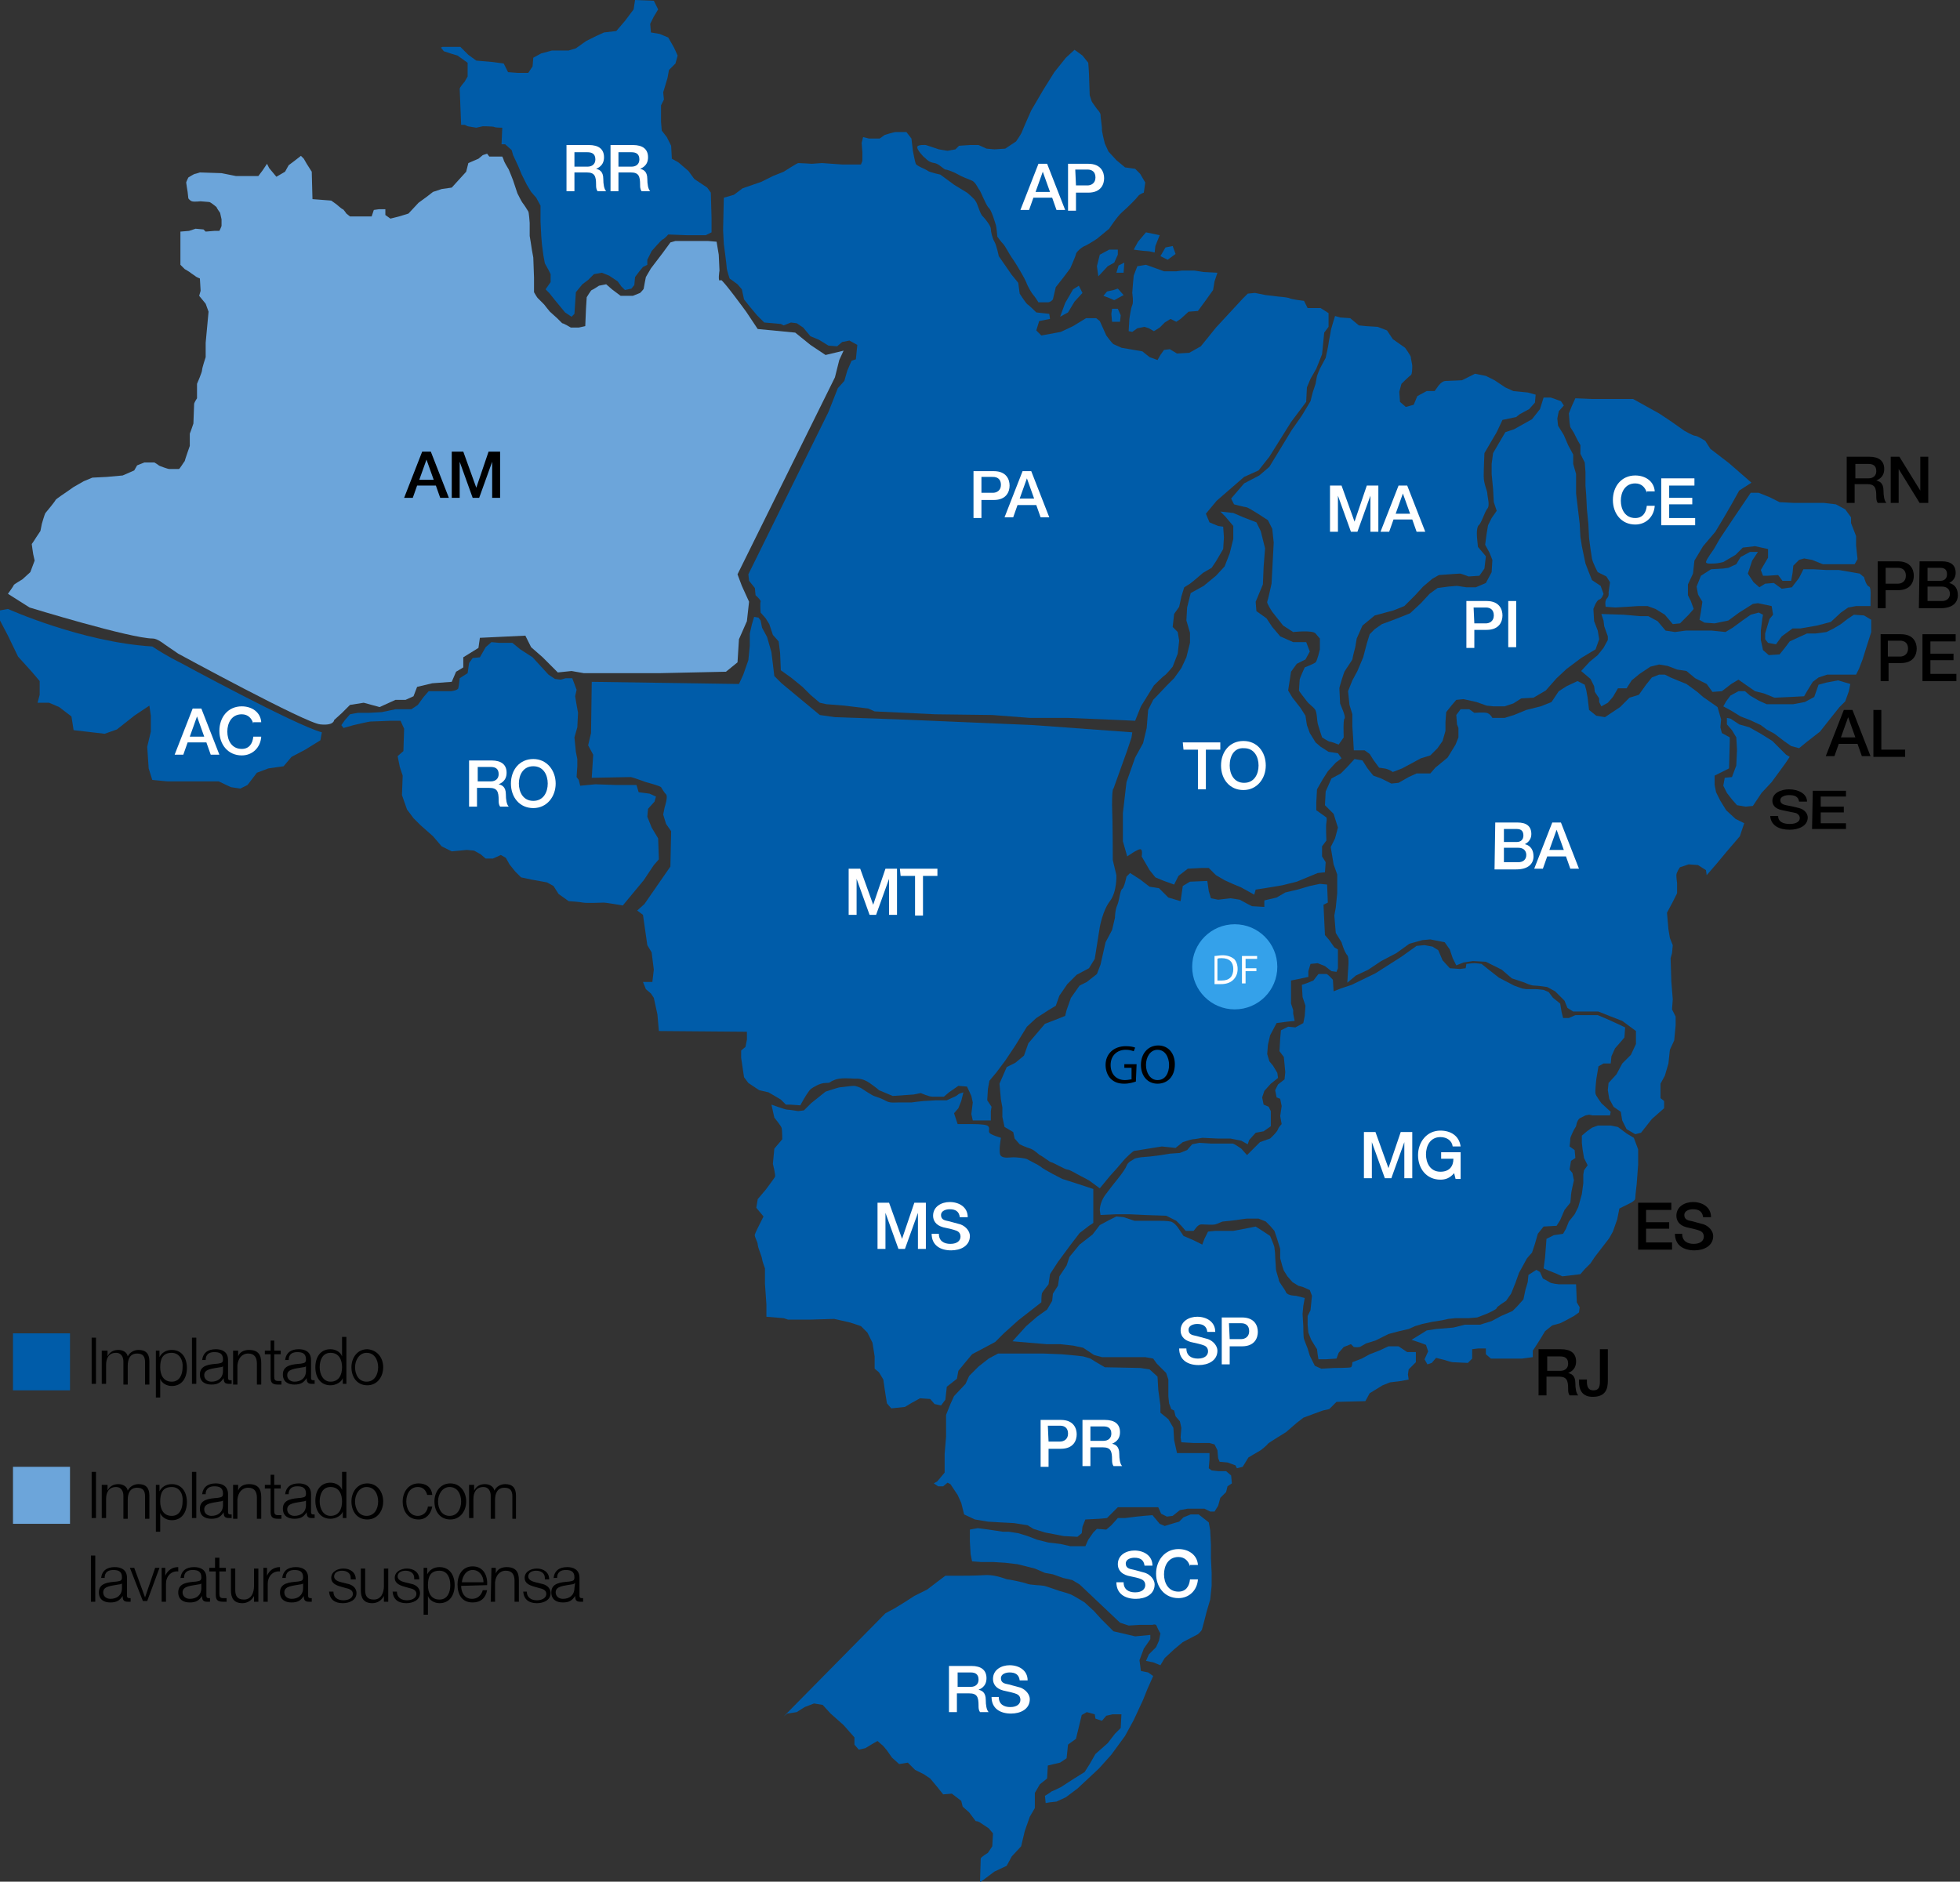 <?xml version="1.0" encoding="utf-8"?>
<!-- Generator: Adobe Illustrator 24.0.1, SVG Export Plug-In . SVG Version: 6.00 Build 0)  -->
<svg version="1.1" id="Layer_1" xmlns="http://www.w3.org/2000/svg" xmlns:xlink="http://www.w3.org/1999/xlink" x="0px" y="0px"
	 viewBox="0 0 271.6 260.8" style="enable-background:new 0 0 271.6 260.8;" xml:space="preserve">
<rect x="0" y="0" width="271.6" height="260.8" fill="#333333" stroke="none"/>
<style type="text/css">
	.st0{fill:#005CA9;}
	.st1{fill:#6CA5DA;}
	.st2{fill:#FFFFFF;}
	.st3{fill:#34A1EA;}
	.SEAGO{font-size:59px;}
	.SEAGO{fill:FFFFFF;}
	.estado-botao{cursor:pointer}
</style>
<g class="estado-botao"  id="RN">
	<path class="st0" d="M242.6,68.3h1.1l1.5,0.6l1.4,0.7l1.9,0.1h2.3h1.9l1.7,0.2l1.3,0.7l0.8,1.1v0.8l0.7,1.8v1.3l0.2,1.9
		l-0.4,0.7h-2h-2.4l-1.5-0.6l-1.1-0.2l-0.7,0.2l-0.8,0.8l-0.1,1l-0.2,1.1H247l-0.6-0.8l-1.5,0.1h-0.6L244,79l1-1.7v-1.2l-1.8-0.4
		l-1.7,0.2l-1,1l-1.7,1c0,0-0.8,0.2-1.2,0.2s-1.2,0.1-1.2-0.2s1.1-1.8,1.1-1.8l0.8-1.4l1.8-2.7L242.6,68.3z"/>
	<g>
		<path d="M255.9,63.3h3.1c1.4,0,2.1,0.6,2.1,1.7c0,1.2-0.9,1.5-1.1,1.6l0,0c0.4,0.1,1,0.3,1,1.4c0,0.7,0.1,1.4,0.4,1.7h-1.2
			c-0.2-0.3-0.2-0.6-0.2-0.9c0-1.2-0.2-1.7-1.3-1.7H257v2.6h-1.1L255.9,63.3L255.9,63.3z M257.1,66.3h1.8c0.7,0,1.1-0.4,1.1-1
			c0-0.8-0.5-1-1.1-1h-1.8V66.3z"/>
		<path d="M262,63.3h1.2l2.9,4.7l0,0v-4.7h1.1v6.4H266l-2.9-4.7l0,0v4.7H262V63.3z"/>
	</g>
</g>
<g class="estado-botao"  id="PB">
	<path id="SEASEAPB" class="st0" d="M235.7,79.8l-0.6,1.5l0.2,1.1l0.6,1l-0.2,1.4l-0.2,1.1l0.7,0.4l1.4,0.1l1.9-0.4l1.5-1.1l1.9-1.2
		l0.7-0.1l1.9,0.4l0.2,1.2l-0.5,0.6l-0.6,2v0.8l0.4,0.5l1.1,0.2l0.8-1.1l1.5-1.1h1.1l2.3-0.4l1.9-0.5l1.4-1.3l1-0.7l1.1-0.2h2v-1.2
		c0,0,0.1-1.4-0.2-1.5c-0.4-0.1-0.7-1.3-0.7-1.3l-0.6-0.5l-2.9-0.5H253l-1.7-0.1h-1.4l-0.6,1.2l-1,1.3l-1.4,0.2l-1.1-0.8l-1.2,0.1
		l-0.8,0.5l-0.8-0.7l-0.8-1.2l0.6-1.8l0.8-1.2h-1.1l-1.3,0.7l-0.6,1l-1.1,0.5l-0.7,0.1l-1.7,0.1L235.7,79.8z"/>
	<g>
		<path d="M260.2,77.8h2.8c1.8,0,2.2,1.2,2.2,2s-0.4,2-2.2,2h-1.7v2.5h-1.1L260.2,77.8L260.2,77.8z M261.4,80.9h1.6
			c0.5,0,1.1-0.3,1.1-1.1c0-0.8-0.5-1.1-1.1-1.1h-1.7v2.2H261.4z"/>
		<path d="M266,77.8h3.1c1.2,0,1.9,0.5,1.9,1.6c0,0.6-0.3,1.1-0.9,1.4l0,0c0.8,0.2,1.2,0.8,1.2,1.7c0,1-0.7,1.8-2.4,1.8h-3L266,77.8
			L266,77.8z M267.1,80.5h1.8c0.5,0,0.9-0.3,0.9-0.9s-0.3-0.9-0.9-0.9h-1.8V80.5z M267.1,83.3h2c0.7,0,1.1-0.4,1.1-1s-0.4-1-1.1-1
			h-2V83.3z"/>
	</g>
</g>
<g class="estado-botao"  id="PE">
	<polygon id="PE" class="st0" points="219.1,93 220.4,94.1 220.9,95.1 221,95.9 221.6,96.8 221.6,97.3 221.9,97.9 222.8,97.4 
		223.5,96.6 224.2,95.4 225.4,95.4 226.1,94.3 227.2,93.4 228.7,92.4 229.9,92.1 231.1,92.3 232.4,92.8 233.7,93 234.9,94 
		236.5,94.8 237.3,95.9 238.6,95.8 239.9,94.8 240.9,94.2 241.9,94.9 243.2,95.8 244.4,96.1 245.9,96.7 248.1,96.6 250,96.5 
		250.4,95.8 251.2,94.5 252,93.9 253.2,93.5 254.5,93.5 255.9,93.5 257.2,93.5 257.6,92.7 258.1,91.4 258.6,89.8 259.3,87.6 
		259.3,85.9 258.3,85.3 256.9,85.2 256,85.8 255.1,86.5 254.1,87.1 253.1,87.6 251.6,87.8 250.4,87.8 249.3,88.3 248,88.9 
		247.4,89.7 246.6,90.7 245.1,90.8 244.3,90.1 244,88.7 244,87.4 244.2,85.8 244.3,85.2 243.7,84.9 242.6,85.2 241.6,85.9 240.1,87 
		239.1,87.6 237.2,87.4 236.3,87.4 235.3,87.4 233.6,87.4 232.1,87.6 230.8,87.4 229.7,86.1 228.4,85.4 227.3,85.4 225,85.2 
		221.9,85.1 222.2,86 222.3,86.8 222.8,88.2 222.8,88.7 222.2,89.8 221.4,90.8 220.3,91.7 	"/>
	<g>
		<path d="M260.6,87.9h2.8c1.8,0,2.2,1.2,2.2,2s-0.4,2-2.2,2h-1.7v2.5h-1.1L260.6,87.9L260.6,87.9z M261.7,91h1.6
			c0.5,0,1.1-0.3,1.1-1.1c0-0.8-0.5-1.1-1.1-1.1h-1.7V91H261.7z"/>
		<path d="M266.4,87.9h4.6v1h-3.5v1.7h3.2v0.9h-3.2v1.9h3.6v1h-4.7V87.9z"/>
	</g>
</g>
<g class="estado-botao"  id="AM">
	<path id="SEAAM" class="st1" d="M1.1,82.3l3,1.9c0,0,14,4.3,17.1,4.3c0.6,0,1.6,0.8,1.6,0.8l1.9,1.3c0,0,17.8,9.7,19.7,9.8
		c1.9,0.2,1.9-0.6,1.9-0.6l1.1-1l1.1-1.1l1.9-0.3l2.2,0.6l2.2-1h1.4l1.1-0.5l0.5-1.3l2.1-0.5l2.7-0.2l0.6-1.4l1-0.6v-1.4l2.1-1.3
		l0.2-1.4l6.3-0.3l0.8,1.6l1.6,1.4l2.1,2.1l1.9-0.2l1.7,0.3h10.5l9.2-0.2l1.6-1.3l0.2-3.2l1.1-2.5l0.3-2.7l-1-2.2l-0.6-1.6
		l13.5-27.3l0.6-2.4l0.6-1.3l-2.5,0.6l-2.1-1.4l-2.1-1.7l-5.2-0.5l-1.6-2.4c0,0-3.2-4.4-3.5-4.4c-0.5,0.5-0.2-1.3-0.2-1.3l-0.1-2.2
		l-0.3-1.8l-1.2-0.1h-1.9h-2.6l-0.7,0.2l-1.1,1.5l-1.6,2.1l-0.7,1.2c0,0-0.3,1.5-0.3,1.6s-0.5,0.6-0.5,0.6l-1,0.4H86l-1.2-0.9
		L84,39.4l-1,0.2c0,0-0.9,0.6-1,0.6s-0.7,1-0.7,1l-0.1,1.6l-0.1,2.4l-0.9,0.2h-1.1c0,0-1-0.6-1.2-0.6c-0.1-0.1-0.7-0.7-0.7-0.7
		s-0.9-0.8-1-0.9s-0.8-1-0.8-1s-0.8-0.8-0.9-0.9S74,40.5,74,40.5v-0.6v-1.4l-0.1-2.8l-0.2-1.1c0-0.1-0.3-1.9-0.3-1.9
		c0-0.1,0-1.8,0-1.8s-0.1-1.5-0.2-1.6c-0.1-0.2-0.7-1.1-0.8-1.2s-0.7-1.3-0.7-1.3L71.1,25c0,0-0.5-1.3-0.6-1.5
		c-0.2-0.3-0.7-1.2-0.7-1.3c0-0.1-0.2-0.5-0.2-0.5h-1.8l-0.3-0.4l-0.6,0.2L66.3,22l-1.4,0.6l-0.3,1.2l-1,1.1l-1,1.1l-1.4,0.2
		L60,26.6l-0.9,0.7L58,28.1l-1.4,1.5L55.3,30l-1.2,0.3l-0.7-0.5l0-0.8h-0.9l-0.7,0.1L51.5,30h-1.3h-1.7L48,29.6c0,0-0.4-0.6-0.5-0.6
		s-0.9-0.7-0.9-0.7l-0.7-0.5l-2.6-0.2l-0.1-3.8l-0.7-1.1L42.1,22l-0.4-0.4l-0.9,0.7L40,22.9l-0.5,0.9l-1.2,0.7l-1-1.2L37,22.7
		l-0.6,0.9l-0.6,0.8h-3.1l-2-0.4l-3-0.1c0,0-0.6,0.2-0.7,0.2s-0.9,0.5-0.9,0.5s-0.3,0.6-0.3,0.7s0.2,1.3,0.2,1.3l0.1,0.9
		c0,0,0.2,0.3,0.5,0.4s1.2,0,1.2,0S28.9,28,29,28s0.5,0.3,0.5,0.3s0.4,0.3,0.5,0.4c0,0.1,0.5,0.8,0.5,0.8l0.2,0.9c0,0,0,0.8,0,0.9
		S30.4,32,30.4,32h-0.7l-1.2,0.1l-0.3-0.3l-1.1-0.1L26.2,32L25,32.1v1.1v3.5l0.6,0.6c0,0,0.7,0.4,0.8,0.5c0.1,0.1,0.6,0.4,0.7,0.5
		s0.6,0.3,0.6,0.3l0.1,1.7L27.6,41l0.9,1.1l0.4,1.1l-0.4,4.3v2c0,0-0.5,1.5-0.5,1.8s-0.7,1.9-0.7,1.9v2c0,0-0.4,0.6-0.4,0.8
		s-0.1,2.7-0.1,2.7s-0.4,1.2-0.5,1.4c0,0.2,0,1.7,0,1.7s-0.7,2-0.7,2.1C25.5,64,24.9,65,24.8,65c-0.1,0-1.2,0-1.4,0
		c-0.1,0-1.3-0.4-1.4-0.5s-0.6-0.4-0.6-0.4H20l-1,0.4l-0.4,0.7L17,65.9l-2.2,0.2l-2,0.1l-1.2,0.5l-1.4,0.8l-1,0.7c0,0-1.5,1-1.5,1.1
		S6.4,71,6.3,71.1c-0.1,0.1-0.5,1.5-0.5,1.5l-0.2,1L5,74.5c0,0-0.5,0.8-0.6,0.9c0,0.1,0.2,1.4,0.2,1.4l0.2,0.9l-0.6,1.6l-1.1,1
		c0,0-1.2,0.7-1.2,0.8S1.1,82.3,1.1,82.3z"/>
	<g>
		<path d="M58.5,62.6h1.2l2.5,6.4H61l-0.6-1.7h-2.6L57.2,69H56L58.5,62.6z M58.1,66.5h2l-1-2.8l0,0L58.1,66.5z"/>
		<path d="M62.6,62.6h1.6l1.8,5l0,0l1.7-5h1.6V69h-1.1v-5l0,0l-1.8,5h-0.9l-1.8-5l0,0v5h-1.1C62.6,69,62.6,62.6,62.6,62.6z"/>
	</g>
</g>
<g class="estado-botao"  id="RR">
	<path id="SEARR" class="st0" d="M61.3,6.5c0.2,0,2.5,0,2.5,0l1.1,1.1L66,8.4l2.3,0.2l1.5,0.2l0.6,1.2l1.3,0.1h1.5l0.6-0.9L73.9,8
		L75,7.4L76.5,7h2.3l1-0.3l1.4-1L82.6,5l1.1-0.5l1.7-0.2l1.2-1.4l1.2-1.6L88,0l2.6,0.1l0.6,1.2l-0.6,1l-0.5,1l0.1,1.2l1.2,0.2
		l1.2,0.5l0.8,1.4l0.5,1.1l-0.3,1.1l-0.9,0.9l-0.2,1.1l-0.6,2l0.1,1l-0.4,0.8v2.3l0.1,1.2l0.7,0.9l0.6,1.2l0.1,1.8l0.9,0.5l1.4,1.2
		l0.8,1.1L98,26l0.5,0.7l0.1,3.5v2l-0.8,0.4h-2.6l-2.6-0.1c0,0-0.5,0.6-0.8,0.7c-0.2,0.1-1.5,1.6-1.5,1.6L89.7,36v0.7L89.1,37
		l-0.5,0.6L88,38.4l-0.1,1.1L87.5,40l-0.9,0.2l-0.5-0.5L85.6,39l-1.2-0.8l-1-0.4L82.3,38l-0.8,0.8l-0.8,0.6l-0.9,1.1l-0.2,3
		l-0.4,0.4l-0.9-0.6l-1.4-1.7l-0.8-1l-0.5-0.5l0.7-1V38L76,37.4l-0.5-0.9l-0.2-1.1l-0.2-1.5L75,32.7l-0.1-2v-2.2l-0.6-1.1l-0.7-0.8
		l-0.6-1l-0.7-1.4L71.8,23l-0.7-1.5l-0.2-0.7L70,20h-0.5l0.1-2.3c0,0-1,0-1.1-0.1c-0.2-0.1-1.6-0.1-1.6-0.1L66,17.7l-1.2-0.2
		l-0.4-0.2h-0.5c0,0-0.2-4.8-0.2-5s0.7-1,0.7-1l0.4-0.7V8.7l-1.4-1l-1-0.3l-0.9-0.3l-0.4-0.5L61.3,6.5z"/>
	<g>
		<path class="st2" d="M78.5,20.1h3.1c1.4,0,2.1,0.6,2.1,1.7c0,1.2-0.9,1.5-1.1,1.6l0,0c0.4,0.1,1,0.3,1,1.4c0,0.7,0.1,1.4,0.4,1.7
			h-1.2c-0.2-0.3-0.2-0.6-0.2-0.9c0-1.2-0.2-1.7-1.3-1.7h-1.7v2.6h-1.1C78.5,26.5,78.5,20.1,78.5,20.1z M79.6,23.1h1.8
			c0.7,0,1.1-0.4,1.1-1c0-0.8-0.5-1-1.1-1h-1.8V23.1z"/>
		<path class="st2" d="M84.6,20.1h3.1c1.4,0,2.1,0.6,2.1,1.7c0,1.2-0.9,1.5-1.1,1.6l0,0c0.4,0.1,1,0.3,1,1.4c0,0.7,0.1,1.4,0.4,1.7
			h-1.2c-0.2-0.3-0.2-0.6-0.2-0.9c0-1.2-0.2-1.7-1.3-1.7h-1.7v2.6h-1.1C84.6,26.5,84.6,20.1,84.6,20.1z M85.7,23.1h1.8
			c0.7,0,1.1-0.4,1.1-1c0-0.8-0.5-1-1.1-1h-1.8V23.1z"/>
	</g>
</g>
<g class="estado-botao"  id="AP">
	<path id="SEAAP" class="st0" d="M128.3,20.1l1.8,0.6l1.2,0.2l1.1-0.2l0.5-0.5l1.5-0.1h1.2l1.1,0.5l1.1,0.1l1.5-0.1l1.5-1
		c0,0,0.7-1,0.8-1.3s1.3-3,1.3-3l1.7-2.9l1.5-2.4l1.6-2l1.2-1.1l1.1,0.8l0.8,1c0,0,0.1,1.2,0.1,1.5s0.1,3,0.1,3l0.3,0.9l0.7,1
		c0,0,0.5,0.5,0.5,0.8s0.2,1.7,0.2,1.9c-0.1,0.2,0.4,2.1,0.4,2.1l0.5,1.1l1.1,1.2l1.2,1l1.4,0.2l0.7,0.7l0.7,1.2l-0.2,1.4
		c0,0-0.6,0.2-0.8,0.5s-1.5,1.6-2.2,2.2s-1.8,2.3-1.8,2.3l-1.7,1.4c0,0-1.2,0.8-1.7,1s-1.2,0.9-1.2,1.1c0,0.2-0.8,2-0.8,2l-0.9,1.2
		l-1.1,1.4l-0.4,1.7c0,0-0.3,0.4-0.7,0.4s-1.3,0-1.3,0s-0.5-0.8-0.7-1s-0.8-1.2-1-1.8c-0.2-0.5-1.1-2-1.1-2s-0.6-1-0.9-1.4
		c-0.3-0.4-0.9-1.6-1.2-1.9s-0.8-1-0.8-1s-0.1-1.3-0.2-1.6s-0.6-2.1-1-2.4c-0.4-0.4-1.1-2.3-1.3-2.5s-0.5-1.1-1.1-1.3
		c-0.5-0.2-1.3-0.5-1.8-0.8s-1.5-0.7-1.8-0.7c-0.3-0.1-0.9-0.8-1.5-0.9c-0.7-0.1-1-0.4-1.3-0.7c-0.3-0.2-1.1-1.1-1.1-1.5
		S128.3,20.1,128.3,20.1z"/>
	<g>
		<path class="st2" d="M143.9,22.7h1.2l2.5,6.4h-1.2l-0.6-1.7h-2.6l-0.6,1.7h-1.2L143.9,22.7z M143.5,26.6h2l-1-2.8l0,0L143.5,26.6z
			"/>
		<path class="st2" d="M148,22.7h2.8c1.8,0,2.2,1.2,2.2,2s-0.4,2-2.2,2h-1.7v2.5H148V22.7z M149.1,25.7h1.6c0.5,0,1.1-0.3,1.1-1.1
			c0-0.8-0.5-1.1-1.1-1.1H149L149.1,25.7L149.1,25.7z"/>
	</g>
</g>
<g class="estado-botao"  id="RO">
	<path id="SEARO" class="st0" d="M86.3,125.5c0,0-2.3-0.4-2.6-0.4s-2.4,0.1-2.9,0c-0.4-0.1-2-0.2-2-0.2l-1.4-1l-0.7-1.1l-0.9-0.5
		l-2.2-0.4l-1.4-0.3l-0.8-0.8l-0.8-1l-0.5-0.9l-0.7-0.4l-1.1,0.5h-1l-0.7-0.6l-0.9-0.5l-1-0.1l-2.1,0.2l-1.4-0.7l-1.2-1.4l-1.7-1.5
		l-1-1l-0.9-1.2l-0.7-2l0.1-2.7l-0.4-1.2l-0.3-1.5l0.8-0.7L56,101l-0.5-1.1h-1.4c0,0-2.4,0.1-2.7,0.1s-2.4,0.5-2.4,0.5l-1.4,0.4
		l-0.3-0.4l0.5-0.7l0.7-0.8c0,0,1-0.2,1.1-0.2c0.2,0,1.5,0,1.5,0l1.8-0.1l1.9-0.4H57l0.9-0.6l0.8-1.1l0.7-0.8h3.1c0,0,0.9-0.1,1-0.4
		s0.2-1.4,0.2-1.4l1.1-0.7l0.2-1.4l0.5-0.7l1-0.1l0.8-1.4l0.8-0.7l1.1,0.1H71l1.1,0.9l1.7,1.1l1.1,1.2l1.1,1.2l0.9,0.6l0.8,0.1
		l0.7-0.2h0.9l0.6,1.6l-0.2,0.9l0.2,1.2l0.2,1.1l-0.1,2l-0.4,1.4l0.2,2l0.2,1v1l-0.1,1.5l0.3,0.4l0.2,0.8l2.1-0.2l2.9,0.1h2.8l0.3,1
		L90,110l0.9,0.4l-0.2,0.7l-0.9,1l-0.1,1.1l0.6,1.5l0.9,1.5l0.1,2.9l-0.7,0.8l-1.4,2.1L86.3,125.5z"/>
	<g>
		<path class="st2" d="M65,105.4h3.1c1.4,0,2.1,0.6,2.1,1.7c0,1.2-0.9,1.5-1.1,1.6l0,0c0.4,0.1,1,0.3,1,1.4c0,0.7,0.1,1.4,0.4,1.7
			h-1.2c-0.2-0.3-0.2-0.6-0.2-0.9c0-1.2-0.2-1.7-1.3-1.7h-1.7v2.6H65V105.4z M66.2,108.3H68c0.7,0,1.1-0.4,1.1-1c0-0.8-0.5-1-1.1-1
			h-1.8V108.3z"/>
		<path class="st2" d="M77,108.6c0,1.8-1.2,3.4-3.1,3.4s-3.1-1.5-3.1-3.4s1.2-3.4,3.1-3.4S77,106.8,77,108.6z M71.9,108.6
			c0,1.2,0.6,2.4,2,2.4s2-1.2,2-2.4s-0.6-2.4-2-2.4S71.9,107.4,71.9,108.6z"/>
	</g>
</g>
<g class="estado-botao"  id="MT">
	<path id="SEAMT" class="st0" d="M82,94.5l20.4,0.3l0.6-1.3l0.7-2l0.2-2v-1.7l0.3-1.3l0.3-1l0.6,0.1l0.3,0.4l0.2,1l0.7,1.3l0.6,2.1
		l0.4,3.3l1,1l5.3,4.4l2.1,0.3l8.6,0.3l18.9,0.8l13.7,1l-0.1,0.7l-0.6,1.8l-1.9,5.3c0,0-0.2-0.2-0.2,2.3c0.1,2.5,0.1,7.6,0.1,7.6
		l0.5,2.1c0,0,0.1,2.3-0.9,3.6c-1,1.3-1.4,3.6-1.4,3.6l-0.7,4.4l-0.8,1.3l-1.7,0.9l-1.3,1.3l-1.1,1.6l-0.5,1.4l-1,0.6l-1.7,1.1
		l-1.3,1.2l-1.6,2.6l-1.4,2.1l-1.2,1.6l-1,1.2l-0.2,1.1l-0.1,1.6l0.6,0.9l-0.1,0.6v1.3h-2.5l-0.2-0.9l0.2-1.6l-0.2-0.9l-0.6-1.3
		l-1.2-0.1l-1.3,0.9l-0.7,0.6c0,0-1.1,0-1.6,0s-1.6-0.5-1.6-0.5l-1,0.2l-2.9,0.2l-1.9-0.8c0,0-0.3-0.3-1.3-1s-1.8-0.6-2.1-0.6
		s-2-0.2-2.8,0.2c-0.8,0.3-0.4,0.4-1.2,0.4c-0.8,0-1.7,0.6-2,0.8s-1,1.4-1,1.4l-0.5,0.9l-1.4-0.1h-0.6l-0.7-0.7l-1.7-1l-1.3-0.3
		l-1.5-1l-0.6-0.8l-0.4-2.7v-1l0.6-0.5l0.2-1V143l-12.2-0.1l-0.2-2.3l-0.5-2.3l-0.4-0.6l-0.7-0.6l-0.4-1h1.3l0.2-1.7l-0.3-2.4
		l-0.6-1l-0.6-4.2l-0.8-0.6l1-0.9l3.6-5.2l0.1-4.9l-0.7-1l-0.4-1.3l0.2-1c0,0,0.5-1.5,0.2-1.8s-0.5-0.7-0.7-1
		c-0.2-0.2-2.1-0.7-2.1-0.7s-1.9-0.7-2.1-0.7s-5.4,0.1-5.4,0.1l0.2-3.2l-0.7-1.3l0.4-1.7L82,94.5z"/>
	<g>
		<path class="st2" d="M117.6,120.4h1.6l1.8,5l0,0l1.7-5h1.6v6.4h-1.1v-5l0,0l-1.8,5h-0.9l-1.8-5l0,0v5h-1.1
			C117.6,126.8,117.6,120.4,117.6,120.4z"/>
		<path class="st2" d="M124.7,120.4h5.2v1h-2v5.5h-1.1v-5.5h-2L124.7,120.4L124.7,120.4z"/>
	</g>
</g>
<g class="estado-botao"  id="TO">
	<path id="SEATO" class="st0" d="M169.1,70.9l1.8,0.2l1.4,0.6l1.8,0.7l0.6,1.2l0.6,2.4l-0.2,2.6L175,81l-0.5,1.2l-0.5,1.2l0.1,1.3
		l1.4,1l0.8,1.2l1.1,1.3l1.8,0.8h1.8l0.5,1.3l-0.6,1.1l-1.2,0.6l-0.8,1.1l-0.2,1.3l-0.2,1.3l0.6,1l1.1,1.4l0.7,1.1l0.2,1.3l0.4,1.1
		l0.8,1.3l0.7,0.6l1.1,0.7l1.3,0.2l0.5,0.7l-0.8,0.6l-1.1,1.2l-0.7,1.1l-0.8,1.4l-0.1,1.8v1.1l1.4,1c0,0,0.1,0.2,0,0.7s0,2.5,0,2.5
		l-0.6,0.8v1.4l0.5,0.8l-0.1,1.4l-1,0.1l-2.9,1.2l-2,0.5l-2.4,0.4l-1.3,0.2l-0.2,0.7l-1.8-1l-1.2-0.5l-1.1-0.5l-1.2-0.7l-1-1h-1
		l-1.9,0.1l-1.3,1l-0.6,1.2l-1.4-0.5l-1.2-0.5l-0.8-1l-1.1-1.9c0,0,0.2-1-0.2-1s-1.8,1-1.8,1l-0.6-2.1v-3.9l0.5-4.3l1.2-3.4l1.1-2
		l0.5-2.1l0.2-2.5l0.7-1.4l1.9-2l1-1l1-1.4l0.7-1.5l0.5-2v-1.4l-0.5-1.7l0.1-1.8l0.5-2l1.8-1l1.7-1.4l1.2-1.3l0.7-1.8l0.5-2v-1.8
		l-1.1-1.3L169.1,70.9z"/>
	<g>
		<path class="st2" d="M163.9,102.9h5.2v1h-2v5.5H166v-5.5h-2L163.9,102.9L163.9,102.9z"/>
		<path class="st2" d="M175.4,106.1c0,1.8-1.2,3.4-3.1,3.4s-3.1-1.5-3.1-3.4s1.2-3.4,3.1-3.4S175.4,104.2,175.4,106.1z M170.4,106.1
			c0,1.2,0.6,2.4,2,2.4s2-1.2,2-2.4s-0.6-2.4-2-2.4C171,103.6,170.4,104.8,170.4,106.1z"/>
	</g>
</g>
<g class="estado-botao"  id="MS">
	<path id="SEAMS" class="st0" d="M106.9,153.1l0.4,1.8c0,0,0.9,1.1,1,1.4c0.1,0.3,0.1,1.6,0.1,1.6l-1.1,1.3l-0.2,2.1
		c0,0,0.4,1.6,0.3,1.8s-1.3,1.8-1.3,1.8l-1.1,1.3l-0.2,1.2l1,1.2l-0.7,1.4c0,0-0.4,0.8-0.5,1.1s0.4,1,0.4,1.4s0.6,1.7,0.6,2
		c0,0.2,0.4,1.3,0.4,1.3v2.1l0.2,2.9v1.7l2.4,0.2l0.6,0.2h3l3.4-0.1l2.2,0.5l1.5,0.5l0.9,0.9l0.7,1.4l0.3,1.9v1.7l0.6,0.5l0.6,1
		l0.2,1.4l0.3,1.9l0.6,0.7l1.9-0.2l1-0.6l1.1-0.6l1.4,0.1l0.6,0.7l0.9,0.2l0.6-0.8l0.2-1.8l1.4-1.1l0.2-1.1l0.9-1.1l1-1.2l3.2-1.7
		l1.2-1.2l2-1.8l3.2-2.5c0,0,0-1,0.1-1.3c0.1-0.2,0.9-1.2,0.9-1.2l0.2-1.4l1.1-1.7l1.7-2.3l1.3-1.7l1.3-1l0.6-0.4v-4.7l-1.8-0.6
		l-2.5-0.8c0,0-2.6-1.3-3-1.7c-0.4-0.3-1.5-0.8-1.8-1s-1.6-0.3-2-0.3s-1.3,0.2-1.7-0.2c-0.4-0.3,0-2.5,0-2.5s-1.4-0.4-1.6-0.7
		c-0.2-0.3,0.2-0.7-0.3-1c-0.5-0.2-1.7-0.2-2.2-0.2s-1.9,0-1.9,0l-0.5-1.5l0.6-0.7l0.4-1l0.3-1.2l-0.6,0.2l-0.4,0.3l-1.3,0.6h-1.5
		c0,0-1.5,0.1-1.7,0.1s-1.7,0.2-1.7,0.2s-1.3,0-1.8,0s-1.2,0.1-1.7-0.2s-1.4-0.6-1.7-0.7s-1.8-1.1-1.8-1.1s-0.6-0.3-1-0.3
		s-1.7,0.2-1.9,0.2s-2,0.6-2,0.6l-1,0.8l-1,0.8l-1,1l-0.8,0.1c0,0-1.2-0.2-1.5-0.2S106.9,153.1,106.9,153.1z"/>
	<g>
		<path class="st2" d="M121.6,166.7h1.6l1.8,5l0,0l1.7-5h1.6v6.4h-1.1v-5l0,0l-1.8,5h-0.9l-1.8-5l0,0v5h-1.1V166.7z"/>
		<path class="st2" d="M130.1,171c0,1,0.7,1.4,1.6,1.4c1,0,1.4-0.5,1.4-1s-0.3-0.7-0.5-0.8c-0.5-0.2-1-0.3-1.9-0.5
			c-1.1-0.3-1.4-1-1.4-1.6c0-1.3,1.2-1.9,2.3-1.9c1.3,0,2.5,0.7,2.5,2.1H133c-0.1-0.8-0.6-1.1-1.4-1.1c-0.5,0-1.2,0.2-1.2,0.8
			c0,0.5,0.3,0.7,0.8,0.8c0.1,0,1.5,0.4,1.9,0.5c0.8,0.3,1.3,1,1.3,1.6c0,1.4-1.3,2-2.6,2c-1.5,0-2.7-0.7-2.7-2.3H130.1z"/>
	</g>
</g>
<g class="estado-botao"  id="PR">
	<polygon id="PR" class="st0" points="131.1,196.1 131.1,199.1 130.9,201.5 130.9,204.1 129.9,205.3 129.4,205.6 130,206 130.7,206 
		131.3,205.5 131.7,205.7 132.7,207.2 133.2,208.3 133.6,209.9 135.1,210.6 136.9,210.9 138.6,211 140.5,211.1 142.4,211.4 
		143.2,211.9 144.8,212.4 147.4,212.9 149.3,213 149.9,212.5 150,211.6 150.4,210.6 152.4,210.5 153.4,210.4 154.3,209.5 
		154.9,208.9 156.6,208.9 158.8,208.9 160.5,208.9 160.9,209.8 161.7,210.2 162.5,210.1 163.5,209.3 164.6,209.1 165.7,209.1 
		166.9,209.1 167.7,209.5 168.3,209.5 168.8,208.7 169.1,207.6 169.9,206.8 170.1,206 170.7,205.6 170.6,204.5 169.9,203.9 
		168.8,203.9 167.9,203.8 167.5,203.5 167.6,202.3 167.6,201.4 163.1,201.4 162.7,199.6 162.6,197.9 161.9,196.7 160.8,195.8 
		160.8,194.8 160.5,192.6 160.4,190.8 159.3,189.8 158,189.6 153.1,189.5 151.9,188.8 151.1,188.3 150.1,188 149.3,187.9 
		147.1,187.7 144.6,187.6 143.7,187.6 142,187.6 140.6,187.6 139.1,187.6 138.3,187.6 137,188.3 135.6,189.4 134.3,190.7 
		133.8,191.8 132.2,193.5 131.7,194.6 	"/>
	<g>
		<path class="st2" d="M144.2,196.8h2.8c1.8,0,2.2,1.2,2.2,2s-0.4,2-2.2,2h-1.7v2.5h-1.1V196.8z M145.3,199.8h1.6
			c0.5,0,1.1-0.3,1.1-1.1s-0.5-1.1-1.1-1.1h-1.7L145.3,199.8L145.3,199.8z"/>
		<path class="st2" d="M150,196.8h3.1c1.4,0,2.1,0.6,2.1,1.7c0,1.2-0.9,1.5-1.1,1.6l0,0c0.4,0.1,1,0.3,1,1.4c0,0.7,0.1,1.4,0.4,1.7
			h-1.2c-0.2-0.3-0.2-0.6-0.2-0.9c0-1.2-0.2-1.7-1.3-1.7h-1.7v2.6H150V196.8z M151.1,199.7h1.8c0.7,0,1.1-0.4,1.1-1
			c0-0.8-0.5-1-1.1-1h-1.8V199.7z"/>
	</g>
</g>
<g class="estado-botao"  id="SP">
	<path id="SEASP" class="st0" d="M140.3,185.9l2.3,0.2l2.4,0.2h1.9l1.8,0.2l1.4,0.3l1.5,1l1.1,0.3h2.2h1.7h2.1l1.1,0.2l0.5,0.7l0.7,0.7
		l0.6,0.6l0.3,0.9v1.3v1l0.1,1l0.3,0.8l0.4,0.2l0.2,0.8l0.6,0.7l0.2,0.9l-0.1,1.3l0.1,0.7l1.7,0.1h2.2l0.7,0.2l0.4,0.8l0.1,1.1
		l0.2,0.5l1.1,0.1l1.1,0.4l0.2,0.4l0.8-0.2l0.8-1.3l1.7-1c0,0,0.8-0.6,1-0.9c0.2-0.2,2.5-1.6,2.5-1.6l1.5-1.3l0.9-0.7l1.6-0.6
		l1.1-0.4l0.9-0.2l1-1l4-0.1l0.6-1.1l1.8-1.1l1-0.4l1.6-0.2l1-0.2l-0.1-0.7l0.1-0.7l1-1v-1.4H195l-1.2-0.8h-1.4l-1.3,0.6l-1.3,0.5
		l-1.1,0.6l-1.3,0.5c0,0,0,0.6-0.2,0.7c-0.2,0.1-2.3,0.1-2.3,0.1l-1.8,0.1l-0.9-0.4l-0.7-1.4l-0.3-1c0,0-0.4-1-0.5-1.3
		c-0.1-0.2-0.1-1.8-0.1-1.8l-0.1-1.7l0.1-1.1l0.2-1.1l-1.2-0.3c0,0-1.2,0-1.4-0.5s-1-1.4-1-1.7c0-0.2-0.4-1.2-0.4-1.6
		s-0.1-1.3-0.1-1.8s-0.1-0.9-0.1-1.1s-0.6-1.6-0.6-1.6l-0.9-0.6L174,170l-1,0.2l-2.1,0.4h-2.5l-1,0.1l-0.5,1l-0.3,0.8l-1.2-0.6
		l-1.4-0.6l-0.8-1.2c0,0-0.5-0.7-1-0.8c-0.6-0.1-1.2-0.1-2-0.1s-3,0-3,0l-1.5-0.5l-1-0.1l-1,0.5l-1.3,0.7l-1,1.3l-1.8,1.4l-1.4,1.7
		l-0.4,1.2l-1,1.5l-0.2,1.3l-0.7,1.1l-0.1,1l-0.7,1.2l-1.4,1l-1.5,1.3L140.3,185.9z"/>
	<g>
		<path class="st2" d="M164.4,186.9c0,1,0.7,1.4,1.6,1.4c1,0,1.4-0.5,1.4-1s-0.3-0.7-0.5-0.8c-0.5-0.2-1-0.3-1.9-0.5
			c-1.1-0.3-1.4-1-1.4-1.6c0-1.3,1.2-1.9,2.3-1.9c1.3,0,2.5,0.7,2.5,2.1h-1.1c-0.1-0.8-0.6-1.1-1.4-1.1c-0.5,0-1.2,0.2-1.2,0.8
			c0,0.5,0.3,0.7,0.8,0.8c0.1,0,1.5,0.4,1.9,0.5c0.8,0.3,1.3,1,1.3,1.6c0,1.4-1.3,2-2.6,2c-1.5,0-2.7-0.7-2.7-2.3H164.4z"/>
		<path class="st2" d="M169.3,182.6h2.8c1.8,0,2.2,1.2,2.2,2s-0.4,2-2.2,2h-1.7v2.5h-1.1V182.6z M170.4,185.6h1.6
			c0.5,0,1.1-0.3,1.1-1.1s-0.5-1.1-1.1-1.1h-1.7L170.4,185.6L170.4,185.6z"/>
	</g>
</g>
<g class="estado-botao"  id="RF">
	<path id="SEARJ" class="st0" d="M195.6,185.7l2.1-1.3l1.3-0.2l2.4-0.2l1.6-0.4h0.9h1.2l1.6-0.5l1.3-0.7l0.7-0.3l0.9-0.4l0.6-0.6l0.9-1
		l0.3-1.4l0.3-1l0.1-1l1.1-0.7l0.5,0.3l0.4,0.9c0,0,0.6,0.3,0.9,0.5c0.2,0.2,1.3,0.3,1.3,0.3h1.7h0.7l0.1,2.5l0.4,0.7l-0.1,0.7
		l-0.7,0.5l-1.3,0.7l-0.6,0.3l-1.1,0.3l-1,0.8l-0.6,1l-0.7,1.1l-0.4,0.6v0.9l-1.5,0.2c0,0-2.1,0-2.4,0s-1.9,0-1.9,0l-0.7-0.6v-0.8
		h-1.1L204,187v1.3l-0.6,0.6c0,0-1.9-0.1-2.1-0.1c-0.2,0-1.1-0.3-1.1-0.3l-1.2-0.3l-0.6,0.7l-0.6,0.2l-0.4-0.7l0.5-1.1l-0.3-0.9
		l-0.8-0.3L195.6,185.7z"/>
	<g>
		<path d="M213.2,187h3.1c1.4,0,2.1,0.6,2.1,1.7c0,1.2-0.9,1.5-1.1,1.6l0,0c0.4,0.1,1,0.3,1,1.4c0,0.7,0.1,1.4,0.4,1.7h-1.2
			c-0.2-0.3-0.2-0.6-0.2-0.9c0-1.2-0.2-1.7-1.3-1.7h-1.7v2.6h-1.1V187z M214.4,190h1.8c0.7,0,1.1-0.4,1.1-1c0-0.8-0.5-1-1.1-1h-1.8
			V190z"/>
		<path d="M222.8,191.4c0,1.1-0.3,2.2-2.1,2.2c-1.4,0-1.9-0.9-1.9-2.1v-0.3h1.1v0.3c0,0.7,0.2,1.2,0.9,1.2s0.9-0.4,0.9-1.2V187h1.1
			V191.4z"/>
	</g>
</g>
<g class="estado-botao"  id="MG">
	<path id="SEAMG" class="st0" d="M152.4,167.7l0.1,0.7l2.1-0.1h2l2.1,0.1l2.9,0.1l1.4,0.7l0.7,0.7l0.6,0.7h1.1l0.4-0.5
		c0,0,0.3-0.4,0.7-0.4s1.5,0.1,1.9,0s0.9-0.4,1.1-0.4c0.2,0,1.8-0.2,1.8-0.2s1.3-0.2,1.5-0.2s1.6,0,1.6,0l1,0.4l0.6,0.6l0.6,0.7
		l0.4,1.2l0.4,1.3v1.3l0.3,1.1l0.2,0.6l0.5,0.8l0.7,0.8l0.8,0.5l0.7,0.2l0.9,0.4l0.3,0.8l-0.1,1l-0.1,1l-0.4,0.8v1.2l0.1,1.1l0.4,1
		l0.3,0.5l0.5,0.8l0.1,0.8l0.1,0.6h1l1.5-0.1l0.3-0.8l0.7-0.8l1-0.4l0.4,0.4c0,0,0.8,0.1,1-0.1c0.2-0.1,0.7-0.4,0.7-0.4l1.3-0.4
		l1-0.5l0.8-0.4l1.5-0.4l1.3-0.3l0.9-0.4l1-0.3l1.4-0.3l1.3-0.2l0.9-0.2l1-0.1h1.8l1.2-0.1l1.3-0.5c0,0,1.4-0.6,1.4-0.8s1.3-1,1.3-1
		l0.7-1l0.6-1.5l0.5-1.4l0.5-0.9l0.6-1.1l0.7-0.8l0.4-1.2l0.4-1.4l0.8-1l1.8-0.1l0.5-0.8l0.6-1.4l0.8-1c0,0,0.1-0.8,0.1-1.1
		s0.4-2,0.4-2l-0.2-1l-0.4-0.5l0.2-1.2l0.6-0.4l-0.1-1.1l-0.7-0.5c0,0,0.1-0.8,0.1-1.1c0-0.2,0.5-1.2,0.5-1.2l0.3-0.5
		c0,0,0.1-0.8,0.5-1.1c0.4-0.2,0.8-0.4,0.8-0.4l0.5-0.1l0.5,0.1h1.4h1l0.1-0.5l-1.3-1.2c0,0-0.8-1.1-0.8-1.3c-0.1-0.2,0.1-2,0.1-2
		l0.3-1.8l0.7-0.4h1l0.1-1l0.5-1.1l0.7-0.8l0.6-0.7l0.1-1.4l-1.5-0.7l-1.1-0.5l-1.2-0.5c0,0-0.8,0-1,0s-1.3,0-1.3,0h-0.8l-0.9,0.4
		h-0.8l-0.2-0.8l-0.2-1.2l-1-0.8l-0.6-0.8l-0.7-0.3c0,0-0.8-0.1-1.1-0.1c-0.2,0-1.3,0-1.3,0l-0.6-0.1l-1.1-0.4l-2.1-1.1l-1.4-1.1
		l-1-0.8c0,0-0.7-0.1-1-0.1s-1.1,0.1-1.1,0.1l-0.1,0.6l-0.8,0.1l-1.4-0.1l-1-1.1l-0.3-0.7l-0.3-0.7l-0.8-0.5l-1.1-0.2l-1.1,0.1
		l-2.1,1.5l-3.6,2.3l-3.3,1.6l-1.5,0.5l-1,0.4l-0.1-1.6c0,0-0.7-0.8-0.9-0.8s-1.1,0-1.1,0l-0.7,0.9l-1,0.4l-0.6,0.2l0.1,1.7l0.4,1.2
		l-0.1,1.4l-0.2,1l-1.1,0.6l-1-0.1l-1,0.5l-0.1,1.1l-0.1,1.8l0.6,0.8l0.1,1l0.1,1.1l-0.1,1l-0.9,0.7l-0.4,0.8l0.2,1l0.5,0.2l0.2,1
		l-0.2,1.4l0.2,1.1c0,0-0.4,0.4-0.5,0.7c-0.1,0.4-1.1,1.3-1.1,1.3l-1.4,0.5l-1.1,1.1l-0.7,0.7l-0.8-0.9c0,0-1-0.7-1.2-0.7
		c-0.3,0-1.2,0-1.2,0h-1.8l-1.6-0.1l-1,0.2l-0.7,0.8l-1,0.4l-1.4,0.1l-1.2,0.2l-1.6,0.2l-1.2,0.1c0,0-0.7,0.1-0.9,0.2
		c-0.2,0.2-0.9,0.4-1.1,1c-0.2,0.6-1.7,2.4-1.7,2.4s-1.1,1.4-1.3,1.7C152.4,166.7,152.4,167.7,152.4,167.7z"/>
	<g>
		<path class="st2" d="M189,156.9h1.6l1.8,5l0,0l1.7-5h1.6v6.4h-1.1v-5l0,0l-1.8,5h-0.9l-1.8-5l0,0v5H189V156.9z"/>
		<path class="st2" d="M202.4,163.4h-0.7l-0.2-0.8c-0.6,0.7-1.2,0.9-1.9,0.9c-1.9,0-3.1-1.5-3.1-3.4c0-1.8,1.2-3.4,3.1-3.4
			c1.4,0,2.6,0.7,2.8,2.2h-1.1c-0.1-0.8-0.8-1.3-1.7-1.3c-1.4,0-2,1.2-2,2.4s0.6,2.4,2,2.4c1.2,0,1.8-0.7,1.8-1.8h-1.7v-0.9h2.7
			L202.4,163.4L202.4,163.4z"/>
	</g>
</g>
<g class="estado-botao"  id="BA">
	<path id="SEABA" class="st0" d="M183.6,111.6l0.1-1.9l0.8-1.8l1.3-0.7l0.8-0.8l1.1-1.2l1.1,0.2l0.7,1.1l0.8,1l1.1,0.4l1.4,0.7l1-0.1
		l1.4-0.8l1.1-0.5h1.9l0.7-0.8l1.7-1.4l1.1-1.8l0.4-1v-1.3l-0.2-0.5l-0.1-1.3l0.6-0.8h1.2l0.7,0.5c0,0,1.2-0.1,1.7,0
		s0.8,0.7,0.8,0.7h1.7l1.3-0.4l1.7-0.7l2-0.5l1.5-0.6l1-1.5l1.1-0.7l1.5-0.7l1,0.5l0.2,0.7l0.2,1.1l0.2,1.7l1,0.8l1.2,0.2l2.1-1.4
		l1.3-1.3l1.3-0.4l1-1.4l0.8-1l1-0.4h0.8l0.8,0.4l1.2,0.5l1,0.4l1.5,1.1l0.8,0.7l1,0.7l1,0.7l0.5,1.7l-0.1,1.1l0.2,0.8l1.1,0.6v0.6
		l-0.1,3.7l-1,0.5l-1,0.5v1.3l0.2,1l0.6,1.2l0.8,1.3l1.3,1.2l1.2,0.6l-0.6,1.8l-1.8,2.1l-1.5,1.8l-1.3,1.5l-0.1-0.7l-1.1-0.7
		l-1.3-0.1l-1.2,0.4c0,0-0.5,0.7-0.5,1.1s0.1,1.1,0.1,1.1v1.4l-0.6,1.2l-0.8,1.5l0.2,2.3l0.2,1.2l0.4,1l-0.1,1.1l-0.2,0.7l0.1,3.2
		l0.2,2.5l-0.1,1.4l0.5,1v1.2l-0.2,2.1l-0.6,1.3l-0.2,1.9l-0.5,1.7l-0.6,1.1v2l0.5,0.4v1l-1.7,1.5l-1.5,1.9l-0.8,0.2l-1.2-0.7
		l-0.6-1.2l-0.2-1.2l-1-0.7l-0.6-1.1l-0.2-1.2l0.1-1l1.1-1.2l0.8-1.5l1.2-1.2l0.7-1.5v-1.8l-1.9-1.4l-1.8-0.7l-1.5-0.6h-1.7H218
		l-0.8-0.5l-0.4-1l-1.3-1.3l-1.1-0.6c0,0-1.3-0.2-1.8-0.2s-1.3-0.4-1.3-0.4l-1.8-0.6l-1.4-1.2l-1.4-0.7l-0.8-0.4l-1.8-0.1l-1.3,0.2
		l-1,0.4l-0.5-1l-0.4-1.2l-0.7-1l-2-0.4l-1.1,0.1l-1.8,0.5l-1.8,1.3l-2.1,1.1l-1.8,1.2l-1.7,0.8l-1.2,1l0.1-1.7c0,0,0.2-1.8-0.1-2.1
		c-0.4-0.4-0.8-1.8-0.8-1.8l-0.8-1.3l-0.2-2.4l0.2-1.1l0.2-2v-2.6l-0.5-1.4l-0.4-2.4l0.6-1.2l0.4-1.5l-0.6-1.9L183.6,111.6z"/>
	<g>
		<path class="st2" d="M207.2,114h3.1c1.2,0,1.9,0.5,1.9,1.6c0,0.6-0.3,1.1-0.9,1.4l0,0c0.8,0.2,1.2,0.8,1.2,1.7
			c0,1-0.7,1.8-2.4,1.8h-3L207.2,114L207.2,114z M208.4,116.7h1.8c0.5,0,0.9-0.3,0.9-0.9s-0.3-0.9-0.9-0.9h-1.8V116.7z M208.4,119.5
			h2c0.7,0,1.1-0.4,1.1-1s-0.4-1-1.1-1h-2V119.5z"/>
		<path class="st2" d="M215.1,114h1.2l2.5,6.4h-1.2l-0.6-1.7h-2.6l-0.6,1.7h-1.2L215.1,114z M214.7,117.8h2l-1-2.8l0,0L214.7,117.8z
			"/>
	</g>
</g>
<g class="estado-botao"  id="GO">
	<path id="SEAGO" class="st0" d="M156.6,121l1.4,0.9l1.3,1l1.3,0.2l1.3,1.3l1.7,0.5l0.3-2.1l1-0.6l2.4-0.1l0.2,1.4l0.3,1l1,0.2l1.7-0.2
		l1.3,0.2l1.1,0.6l0.6,0.3l1.7,0.1v-0.9l1.7-0.4l1.2-0.7l1.7-0.4l1.7-0.5l1.4-0.3l1,0.1l0.1,2.5l-0.6,0.3l0.2,4.2l0.6,0.7l0.7,1
		l0.5,0.3v2.6l-0.2,0.5l-0.7-0.1l-0.9-0.7l-1-0.4l-1,0.1l-0.3,1v0.8l-1.4,0.3l-1,0.2v1v2.2l0.3,0.9v0.5l0.2,1l-1,0.1l-1.5,0.2
		l-0.9,1.7l-0.3,1.3l-0.1,1.3l0.3,1l0.5,0.6l0.6,1l0.1,0.7l-1,0.8l-0.9,1l-0.3,0.9l0.2,1l0.7,0.3l0.3,0.6v1.4v0.7l-1,0.7L174,157
		l-0.9,1l-0.2,0.6l-0.9-0.5l-1.5-0.3h-1.8l-2.1-0.1c0,0-1,0.2-1.3,0.2c-0.2,0-1.4,0.4-1.4,0.4l-1,0.8l-1.9-0.2l-2.5,0.4
		c0,0-1.1,0.2-1.3,0.2s-1.3,1.1-1.3,1.1l-1.2,1.4l-0.9,1l-1.4,1.7l-1.5-1.1l-1.7-0.9c0,0-1-0.6-1.3-0.6s-2-1-2.2-1s-1.3-0.9-1.6-1
		c-0.2-0.1-0.6-0.6-1.3-0.9c-0.7-0.2-1.5-0.6-1.5-0.6l-0.7-0.8l-0.2-0.9l-1.2-0.7l-0.3-1.4v-1.3l-0.2-1.1l-0.2-2.2l1-2.3l1.2-0.6
		l1.2-1l0.6-1.7l2.3-2.7l1.3-0.5l1.5-0.6l0.2-0.8l0.6-1.7l1.2-1.7l1-0.5l1.4-1.1l0.5-1.3l0.7-3.1l0.9-1.7l0.4-1.7c0,0,0-1,0.3-1.7
		c0.3-0.6,0.4-2.1,0.7-2.3c0.3-0.2,0.6-1.7,0.6-1.7L156.6,121z"/>
	<g>
		<path class="st2 SEAGO" d="M157.4,149.9c-0.3,0.1-0.9,0.3-1.6,0.3c-0.8,0-1.4-0.2-1.9-0.7c-0.4-0.4-0.7-1.1-0.7-1.9
			c0-1.5,1.1-2.6,2.8-2.6c0.6,0,1.1,0.1,1.3,0.2l-0.2,0.5c-0.3-0.1-0.6-0.2-1.1-0.2c-1.2,0-2.1,0.8-2.1,2.1s0.8,2.1,2,2.1
			c0.4,0,0.7-0.1,0.9-0.1V148h-1v-0.5h1.7L157.4,149.9L157.4,149.9z"/>
		<path class="st2 SEAGO" d="M162.8,147.5c0,1.8-1.1,2.7-2.4,2.7c-1.4,0-2.3-1.1-2.3-2.6c0-1.6,1-2.7,2.4-2.7S162.8,146,162.8,147.5z
			 M158.8,147.6c0,1.1,0.6,2.1,1.6,2.1c1.1,0,1.6-1,1.6-2.1c0-1-0.5-2.1-1.6-2.1C159.4,145.5,158.8,146.5,158.8,147.6z"/>
	</g>
	<g>
		<path class="st0" d="M168.3,132.5c0.3,0,0.7-0.1,1.1-0.1c0.7,0,1.2,0.2,1.6,0.5c0.3,0.3,0.5,0.8,0.5,1.4c0,0.6-0.2,1.1-0.6,1.5
			c-0.4,0.4-1,0.6-1.7,0.6c-0.4,0-0.6,0-0.9,0L168.3,132.5L168.3,132.5z M168.8,135.9c0.1,0,0.3,0,0.5,0c1.1,0,1.6-0.6,1.6-1.6
			c0-0.9-0.5-1.5-1.6-1.5c-0.3,0-0.5,0-0.6,0.1v3H168.8z"/>
		<path class="st0" d="M172.1,132.5h2.1v0.4h-1.6v1.3h1.5v0.4h-1.5v1.7h-0.5V132.5z"/>
	</g>
</g>
<g class="estado-botao"  id="DF">
	<circle class="st3" cx="171.1" cy="134" r="5.9"/>
	<g>
		<path class="st2" d="M168.3,132.5c0.3,0,0.7-0.1,1.1-0.1c0.7,0,1.2,0.2,1.6,0.5c0.3,0.3,0.5,0.8,0.5,1.4c0,0.6-0.2,1.1-0.6,1.5
			c-0.4,0.4-1,0.6-1.7,0.6c-0.4,0-0.6,0-0.9,0L168.3,132.5L168.3,132.5z M168.8,135.9c0.1,0,0.3,0,0.5,0c1.1,0,1.6-0.6,1.6-1.6
			c0-0.9-0.5-1.5-1.6-1.5c-0.3,0-0.5,0-0.6,0.1v3H168.8z"/>
		<path class="st2" d="M172.1,132.5h2.1v0.4h-1.6v1.3h1.5v0.4h-1.5v1.7h-0.5V132.5z"/>
	</g>
</g>
<g class="estado-botao"  id="ES">
	<path id="SEAES" class="st0" d="M214.6,176.1l1,0.4l0.9,0.4l2.5-0.3l0.6-0.7l0.8-0.8l0.6-0.9l1-1.3l1-1.3l0.5-0.9l0.6-1.7l0.3-1.5
		l1.6-0.8c0,0,0.6-0.3,0.6-0.6s0.2-2,0.2-2l0.2-2.7v-2.1l-0.6-1.6l-1-0.6l-1.2-0.9l-1-0.2h-1.8l-0.8,0.3l-0.7,0.5l-0.7,0.6v1
		l0.1,0.9l0.2,1.2l0.5,1l-0.5,0.7l-0.1,0.6v1.2l-0.2,1.5l-0.5,1.8l-0.5,1l-0.8,1l-0.4,1l-0.4,0.7l-1.3,0.2l-1,0.5l-0.1,1.3l-0.1,1.3
		l-0.2,1.5L214.6,176.1z"/>
	<g>
		<path d="M227,166.7h4.6v1h-3.5v1.7h3.2v0.9h-3.2v1.9h3.6v1H227V166.7z"/>
		<path d="M233.1,171c0,1,0.7,1.4,1.6,1.4c1,0,1.4-0.5,1.4-1s-0.3-0.7-0.5-0.8c-0.5-0.2-1-0.3-1.9-0.5c-1.1-0.3-1.4-1-1.4-1.6
			c0-1.3,1.2-1.9,2.3-1.9c1.3,0,2.5,0.7,2.5,2.1H236c-0.1-0.8-0.6-1.1-1.4-1.1c-0.5,0-1.2,0.2-1.2,0.8c0,0.5,0.3,0.7,0.8,0.8
			c0.1,0,1.5,0.4,1.9,0.5c0.8,0.3,1.3,1,1.3,1.6c0,1.4-1.3,2-2.6,2c-1.5,0-2.7-0.7-2.7-2.3H233.1z"/>
	</g>
</g>
<g class="estado-botao"  id="SC">
	<path id="SEASC" class="st0" d="M134.4,212v1.7l0.1,1.7l0.2,1l1.3,0.1h1.7l1.6,0.1l1.7,0.2l2.4,0.6l1.4,0.6l1.1,0.2l1.4,0.5l1.3,0.3
		l1,0.6l5.6,5.3l1.2,0.4l1.6-0.1h1.7c0,0,0.5-0.2,0.6,0.2c0.2,0.5,0.5,1,0.5,1l-0.2,1l-0.4,0.9l-1,1l-0.4,0.9l1,0.2l1,0.4l0.6-1
		l1.3-1.2l1.2-1l2.1-1.1c0,0,0.6-0.5,0.6-0.8c0.1-0.3,0.6-2.3,0.6-2.3l0.5-1.7l0.2-1.9V218l-0.1-2.1c0,0,0-1.6,0-1.8s-0.1-2-0.1-2
		l-0.2-1.1l-1.4-1.1H165l-1,0.4l-0.6,0.6l-0.7,0.2l-1.3,0.4l-0.7-0.3l-0.5-0.6l-0.5-0.6l-1.2,0.1l-1,0.1l-1.6,0.2h-1l-0.9,1
		l-0.7,0.6l-1.3-0.1l-0.5,0.5l-0.7,1l-0.4,0.9h-1h-1.1L147,214l-1.7-0.2l-1.6-0.4l-1.3-0.5l-1.3-0.4l-1.3-0.2H139l-2-0.3l-1.5-0.2
		L134.4,212z"/>
	<g>
		<path class="st2" d="M155.7,219.3c0,1,0.7,1.4,1.6,1.4c1,0,1.4-0.5,1.4-1s-0.3-0.7-0.5-0.8c-0.4-0.2-1-0.3-1.9-0.5
			c-1.1-0.3-1.4-1-1.4-1.6c0-1.3,1.2-1.9,2.3-1.9c1.3,0,2.5,0.7,2.5,2.1h-1.1c-0.1-0.8-0.6-1.1-1.4-1.1c-0.5,0-1.2,0.2-1.2,0.8
			c0,0.5,0.3,0.7,0.8,0.8c0.1,0,1.5,0.4,1.9,0.5c0.8,0.3,1.3,1,1.3,1.6c0,1.4-1.3,2-2.6,2c-1.5,0-2.7-0.7-2.7-2.3H155.7z"/>
		<path class="st2" d="M164.9,217.1c-0.2-0.7-0.7-1.3-1.6-1.3c-1.4,0-2,1.2-2,2.4s0.6,2.4,2,2.4c1,0,1.5-0.7,1.6-1.7h1.1
			c-0.1,1.5-1.2,2.6-2.7,2.6c-1.9,0-3.1-1.5-3.1-3.4c0-1.8,1.2-3.4,3.1-3.4c1.4,0,2.6,0.8,2.7,2.2h-1.1V217.1z"/>
	</g>
</g>
<g class="estado-botao"  id="RS">
	<path id="SEARS" class="st0" d="M109.1,237.5l1.3-0.2l1.1-0.7l1.3-0.5l1.2,0.2l1.1,1.2l1.8,1.6l1.5,1.7v1l0.6,0.7l0.9-0.2l1-0.6
		l0.7-0.4l0.8,0.7l0.5,0.6l0.7,1l1,0.9l1.2-0.2l1,1l1.2,0.6l0.9,0.6l1,1.2l0.8,1l1.2-0.1l1.3,1l0.2,0.8l0.9,0.8l0.9,1.2
		c0,0,0.3,0,0.6,0.2s1.2,0.8,1.2,0.8l0.6,0.7l-0.1,1.8l-0.6,0.9c0,0-1,0.6-1,0.8c0,0.2-0.1,3.3-0.1,3.3l0.8-0.6l1.2-0.9l1.7-0.8
		l0.7-1.3l1.3-1.4l0.5-2.1l0.7-2l0.7-1.2v-2.1l0.7-1.2l1-0.8l0.1-1.8l1.7-0.4l0.9-0.6l0.2-1.9l1.1-0.8l0.8-3.3l0.7-0.4l1.1,0.3
		l0.1,0.6l0.9,0.3l0.6-0.7l0.9-0.2h1.2l-0.1,1.9l-0.8,0.8l-1,1.3l-1.7,1.5l-0.8,1.4l-0.7,1.1l-1.6,1l-1.7,1.1c0,0-1,0.5-1.3,0.6
		c-0.2,0.2-0.9,0.6-0.9,0.6l0.1,1l0.6-0.1l0.9-0.1l1.3-0.6l1.6-1.2l1.5-1.4l1.5-1.4l1.7-1.9l1.9-2.6l1.2-2.2l1.3-2.8l0.6-1.5
		l0.8-1.8l-0.7-0.5l-1-0.2l-0.2-1.5l0.6-1.6l0.9-1.3v-0.6l-2.1,0.2l-1.7-0.4l-1.3-0.3l-1.7-1.7l-1-1.1l-1.3-1.2c0,0-1.3-0.8-1.7-1
		c-0.3-0.2-1.8-0.6-1.8-0.6s-1.7-0.6-2.1-0.7c-0.5-0.1-1.9-0.1-2.4-0.3s-2.5-0.6-2.7-0.6s-1.4-0.6-2.9-0.6c-1.5,0.1-3.4,0.1-4,0.1
		s-1.7,0-1.7,0l-1.2,0.9l-1.3,1l-1.8,0.9l-1.4,0.9l-1.3,0.8l-1.3,0.7l-14.1,14.3L109.1,237.5z"/>
	<g>
		<path class="st2" d="M131.5,230.9h3.1c1.4,0,2.1,0.6,2.1,1.7c0,1.2-0.9,1.5-1.1,1.6l0,0c0.4,0.1,1,0.3,1,1.4
			c0,0.7,0.1,1.4,0.4,1.7h-1.2c-0.2-0.3-0.2-0.6-0.2-0.9c0-1.2-0.2-1.7-1.3-1.7h-1.7v2.6h-1.1V230.9z M132.7,233.8h1.8
			c0.7,0,1.1-0.4,1.1-1c0-0.8-0.5-1-1.1-1h-1.8V233.8z"/>
		<path class="st2" d="M138.4,235.2c0,1,0.7,1.4,1.6,1.4c1,0,1.4-0.5,1.4-1s-0.3-0.7-0.5-0.8c-0.5-0.2-1-0.3-1.9-0.5
			c-1.1-0.3-1.4-1-1.4-1.6c0-1.3,1.2-1.9,2.3-1.9c1.3,0,2.5,0.7,2.5,2.1h-1.1c-0.1-0.8-0.6-1.1-1.4-1.1c-0.5,0-1.2,0.2-1.2,0.8
			c0,0.5,0.3,0.7,0.8,0.8c0.1,0,1.5,0.4,1.9,0.5c0.8,0.3,1.3,1,1.3,1.6c0,1.4-1.3,2-2.6,2c-1.5,0-2.7-0.7-2.7-2.3H138.4z"/>
	</g>
</g>
<g class="estado-botao"  id="AC">
	<path id="SEAAC" class="st0" d="M1.1,84.4c0,0,10.2,4.6,20,5.2c2.1,1.4,3.8,2.2,3.8,2.2s16,8.7,19.7,9.7l-0.2,1.1l-2.1,1.3l-1.9,1
		l-1.1,1.3l-2.1,0.3l-1.6,0.6l-1.3,1.7l-1,0.5l-1.3-0.2l-1.7-0.8h-2.7h-4.4l-2.1-0.2l-0.5-1.6l-0.2-3l0.5-2.1v-2.2l-0.2-1.4
		l-2.1,1.4l-2.4,1.9l-1.7,0.6l-4.3-0.5l-0.3-1.9L8.2,98l-1.4-0.6H5.2l0.3-1.1v-1.9l-1.1-1.3L2.5,91l-1.4-2.9L0,86v-1.4L1.1,84.4z"/>
	<g>
		<path class="st2" d="M26.7,98.2h1.2l2.5,6.4h-1.2l-0.6-1.7H26l-0.6,1.7h-1.2L26.7,98.2z M26.3,102.1h2l-1-2.8l0,0L26.3,102.1z"/>
		<path class="st2" d="M35.1,100.3c-0.2-0.7-0.7-1.3-1.6-1.3c-1.4,0-2,1.2-2,2.4s0.6,2.4,2,2.4c1,0,1.5-0.7,1.6-1.7h1.1
			c-0.1,1.5-1.2,2.6-2.7,2.6c-1.9,0-3.1-1.5-3.1-3.4s1.2-3.4,3.1-3.4c1.4,0,2.6,0.8,2.7,2.2h-1.1V100.3z"/>
	</g>
</g>
<g class="estado-botao"  id="MA">
	<path id="SEAMA" class="st0" d="M185.7,44l1.4,0.1l1.2,1l1,0.1l1.6,0.1l1.3,0.5L193,47l1.7,1.2c0,0,0.8,1.1,0.8,1.3s0.2,1,0.2,1.2
		s0,1.2-0.2,1.3s-1.3,1.2-1.3,1.2l-0.3,1.1l0.1,1.4l0.8,0.7l1.1-0.3l0.5-1.2l1.3-0.7h1.1l0.5-0.7c0,0,0.5-0.7,1-0.7
		c0.4,0,2.3-0.1,2.3-0.1l1-0.5l0.8-0.4l1.5,0.3l1.2,0.6l1.5,1l1.1,0.5l2,0.2l1.1,0.3l-0.1,1.1l-0.8,0.9l-1.3,0.7l-0.5,0.4l-1.9,0.4
		l-0.8,1.7l-1,1.7l-0.7,1.2c0,0-0.1,2.1-0.1,3.2s0.5,2,0.5,2.4s0.4,1.7,0,2.1c-0.4,0.5-0.8,2-1.2,2.3c-0.4,0.4-0.2,2-0.2,2l0.1,1
		l1.1,1.3l-0.2,1.7l-0.7,1l-1.5,0.1c0,0-1-0.4-1.2-0.4s-1.5,0.1-1.5,0.1l-1.4,0.1l-0.9,0.5l-1.3,1.1l-1.1,1.2l-1.5,1.5l-1.5,0.6
		l-2.6,0.7l-1.7,1.4l-0.8,1.8l-0.2,1.2c0,0-0.4,1.5-0.4,1.7c-0.1,0.2-1,1.5-1.1,1.7s-0.7,2.1-0.7,2.3c0,0.2,0.1,2.1,0.1,2.1l0.4,1
		c0,0,0.4,1,0.2,1.1c-0.2,0.2-0.1,2.6-0.1,2.6l-0.7,1c0,0-1-0.4-1.2-0.4s-1.1-0.6-1.1-0.6s-0.5-1.5-0.6-1.9s-0.1-1.7-0.4-2
		c-0.2-0.3-0.8-0.7-1.1-1.1s-1.1-1.4-1.1-1.5c0-0.2,0.1-1.4,0.1-1.5c0-0.2,0.7-1.7,0.7-1.7s1.3-0.5,1.5-0.7c0.2-0.1,0.6-1.8,0.6-1.8
		v-1.5c0,0-0.2-0.2-0.6-0.7c-0.4-0.5-3.1-0.2-3.1-0.2l-1.4-0.9l-1.5-1.9c0,0-0.8-1.2-0.7-1.4c0.1-0.2,0.6-2.5,0.6-2.5l0.3-5.7
		l-0.2-1.9l-0.6-1.2c0,0-2.7-1.8-3-1.8c-0.2,0-1.7-0.4-1.7-0.4l-0.4-0.8l1.8-2.1l2.1-1.1l1.4-1.2l1.4-2.3l1.7-2.8l1.4-2l1.2-2
		l0.3-1.2l0.4-1.2l0.2-1.1c0,0,0.3-0.8,0.4-1c0.1-0.2,0.8-1.5,0.8-1.5s0.4-1.8,0.4-2s0.3-1.5,0.3-1.7s0.6-2.1,0.6-2.1L185.7,44z"/>
	<g>
		<path class="st2" d="M184.3,67.3h1.6l1.8,5l0,0l1.7-5h1.6v6.4h-1.1v-5l0,0l-1.8,5h-0.9l-1.8-5l0,0v5h-1.1V67.3z"/>
		<path class="st2" d="M193.8,67.3h1.2l2.5,6.4h-1.2l-0.6-1.7h-2.6l-0.6,1.7h-1.2L193.8,67.3z M193.4,71.2h2l-1-2.8l0,0L193.4,71.2z
			"/>
	</g>
</g>
<g class="estado-botao"  id="PI">
	<path id="SEAPI" class="st0" d="M213.9,55.1h1l1.4,0.5l0.4,0.6L216,57l-0.2,1l0.1,1l0.8,1.3l0.6,1.4L218,63v1.3l0.4,1.4v2.7l0.5,4.2
		l0.1,1.8l0.2,1.3l0.5,2.4l0.5,1.3l0.4,1l1.2,0.8l0.4,1.1c0,0-0.2,0.7-0.6,0.8c-0.4,0.1-0.8,1.3-0.8,1.3l0.1,1.7l0.5,1.3l0.2,1.2
		l-0.5,1.4l-2,1.2l-2,1.5l-1.4,1.3l-1.5,1.7l-1.7,1l-1.7,0.1l-1.1,0.7l-1.2,0.4H207l-1-0.1l-1.4-0.5l-1.8-0.4l-1,0.1l-0.6,0.7
		l-0.8,1l-0.1,1.4v1.2l-0.4,1.4l-0.7,1l-1,1l-1.3,0.4l-1.3,0.7l-1.3,0.7L193,107c0,0-0.5-0.4-1.2-0.5s-0.7-0.1-0.7-0.1l-0.8-1.1
		l-0.5-0.8l-0.7-0.5h-1.5l-0.1-1.8l-0.1-1.5V99l-0.4-1.3l-0.2-1.9l0.6-1.5l0.7-1.3l0.8-1.9l0.5-1.9l0.4-1.3l0.7-0.7l1-0.7l1.1-0.4
		l1.3-0.5l1.5-0.6l1.5-1.4l1.2-1.3l1.1-0.8l1.5-0.2l1.2-0.1l1.3,0.2h1.3l1.4-0.6l0.8-1.5l0.1-1.7l-0.4-1l-0.6-1.1L206,74l0.2-1.2
		l0.5-1l0.7-1l-0.4-1.2l-0.1-1.8l-0.2-2.1v-1.4l0.2-1.5l0.7-1.2l1-1.7l1.2-0.4l2.5-1.4l1.1-1.4L213.9,55.1z"/>
	<g>
		<path class="st2" d="M203.2,83.3h2.8c1.8,0,2.2,1.2,2.2,2s-0.4,2-2.2,2h-1.7v2.5h-1.1V83.3z M204.3,86.4h1.6
			c0.5,0,1.1-0.3,1.1-1.1c0-0.8-0.5-1.1-1.1-1.1h-1.7L204.3,86.4L204.3,86.4z"/>
		<path class="st2" d="M209,83.3h1.1v6.4H209V83.3z"/>
	</g>
</g>
<g class="estado-botao"  id="CE">
	<path id="SEACE" class="st0" d="M218.3,55.2l-0.5,1.1l-0.4,1l0.1,1.3l0.1,0.6l0.5,0.8l0.5,1l0.4,0.7v1.2l0.6,1.2l0.1,1.3v1.9l0.1,1.3
		l0.1,2l0.2,2l0.1,2l0.2,1.5c0,0,0.1,0.7,0.2,1.3c0.1,0.6,0.8,1.9,0.8,1.9l1.2,0.6l0.5,0.8l-0.2,1.4c0,0,0.1,0.5-0.2,0.8
		c-0.4,0.4-0.2,1.2-0.2,1.2l1.3,0.1l1.7-0.1L227,84h1.3l1.1,0.4l1.3,0.8l1.1,1.3l1-0.1l1.2-1.2l0.7-0.8l-0.4-1.1l-0.4-0.8V81
		l0.7-1.5l0.2-1.8l1.2-2l1.7-2l1.2-2l1.1-1.9l1-1.8l1.7-1.1l-3.1-2.7l-2.6-2l-0.7-1.1c0,0-1.1-0.7-1.4-0.7s-1.5-0.7-1.5-0.7
		l-1.7-1.2l-1.8-1.2l-1.8-1l-1.8-1h-1.9h-2.5h-1.2L218.3,55.2z"/>
	<g>
		<path class="st2" d="M228.2,68.3c-0.2-0.7-0.7-1.3-1.6-1.3c-1.4,0-2,1.2-2,2.4s0.6,2.4,2,2.4c1,0,1.5-0.7,1.6-1.7h1.1
			c-0.1,1.5-1.2,2.6-2.7,2.6c-1.9,0-3.1-1.5-3.1-3.4s1.2-3.4,3.1-3.4c1.4,0,2.6,0.8,2.7,2.2h-1.1V68.3z"/>
		<path class="st2" d="M230.2,66.3h4.6v1h-3.5V69h3.2v0.9h-3.2v1.9h3.6v1h-4.7L230.2,66.3L230.2,66.3z"/>
	</g>
</g>
<g class="estado-botao"  id="AL">
	<polygon id="AL" class="st0" points="238.8,97.9 239.9,98.5 241.2,99.3 242.5,99.8 244,100.5 244.8,101.1 245.9,101.7 247.2,102.7 
		248.2,103.4 249.3,103.7 250.4,102.8 252.2,101.4 253.7,99.5 254.9,98 255.7,97.2 256.2,95.8 256.4,94.8 254.7,94.3 253.1,94.6 
		252,94.9 251.4,96.6 250.1,97.3 248.5,97.6 246.6,97.6 244.8,97.6 243.7,97.1 242.5,96.4 241.8,95.8 240.9,95.8 239.8,96.4 
		239.2,97.2 	"/>
	<g>
		<path d="M255.5,98.4h1.2l2.5,6.4H258l-0.6-1.7h-2.6l-0.6,1.7H253L255.5,98.4z M255.1,102.2h2l-1-2.8l0,0L255.1,102.2z"/>
		<path d="M259.6,98.4h1.1v5.5h3.3v1h-4.4V98.4z"/>
	</g>
</g>
<g class="estado-botao"  id="SE">
	<polygon id="SE" class="st0" points="239.8,99.6 241,100.4 242.4,100.8 244,101.7 245.6,102.7 247.5,104.6 248,104.9 247.4,105.8 
		245.5,108.4 244.1,109.9 242.9,111.7 241.9,111.8 240.7,111.6 240,110.8 239.3,109.9 238.8,108.9 239,107.8 240,107.7 240.6,106.1 
		240.7,103.9 240.6,102.2 240,101.2 239.3,100.4 239.3,99.5 	"/>
	<g>
		<path d="M246.4,113.1c0,0.8,0.7,1.1,1.6,1.1c1,0,1.4-0.4,1.4-0.8s-0.3-0.6-0.5-0.7c-0.4-0.1-1-0.2-1.9-0.4
			c-1.1-0.2-1.4-0.8-1.4-1.3c0-1.1,1.2-1.6,2.3-1.6c1.3,0,2.5,0.6,2.5,1.7h-1.1c-0.1-0.7-0.6-0.9-1.4-0.9c-0.5,0-1.2,0.2-1.2,0.7
			c0,0.4,0.3,0.6,0.8,0.7c0.1,0,1.5,0.3,1.8,0.4c0.8,0.2,1.2,0.8,1.2,1.3c0,1.2-1.3,1.7-2.5,1.7c-1.5,0-2.6-0.6-2.7-1.9L246.4,113.1
			L246.4,113.1z"/>
		<path d="M251.2,109.6h4.6v0.8h-3.5v1.4h3.2v0.8h-3.2v1.5h3.5v0.8h-4.7L251.2,109.6L251.2,109.6z"/>
	</g>
</g>
<g class="estado-botao"  id="PA">
	<path id="SEAPA" class="st0" d="M100.3,27.4l-0.1,4.5l0.1,1.9c0,0,0.4,3,0.4,3.3s0.4,1.5,0.4,1.5l1.1,0.8l0.6,0.7l0.3,1.4l0.8,1l1,1.2
		l1,1l1.2,0.1l1.1,0.1l0.4,0.2l1-0.4l0.8,0.1l0.9,0.6l1,1.2l1.2,0.5l1.3,0.8L116,48l0.7-0.6l1-0.2l1.1,0.6l-0.1,1l-0.1,1L118,50
		l-0.6,1.4l-0.4,1.4l-0.9,1l-1.3,3.3l-11.1,22.5l0.1,0.9l0.8,1l0.1,1c0,0,0.8,0.7,0.7,0.9c-0.1,0.2,0,1.5,0,1.5l0.7,0.8l0.5,0.8
		l0.5,1.5l0.8,0.9l0.2,1.6l0.1,2.4l1.4,1l1.6,1.3l1.1,1.1l1.3,1.1l0.9,0.2l2.5,0.2l3.3,0.4l0.9,0.4l8.4,0.4l7.9,0.1l5.2,0.4h5.3
		l7.2,0.3l2.1,0.1l0.8-2l1.8-2.9c0,0,1.3-1.3,1.5-1.4s1.1-1.2,1.1-1.2l0.7-1.8l0.2-1.8l-0.2-1.2l-0.7-0.7l0.2-1.8l0.7-1l0.3-1.4
		l0.4-1.3c0,0,0.5-0.3,0.8-0.5s1.8-1.5,1.8-1.5l1.2-0.7l0.6-0.9l1-1.7l0.1-1.6l-0.1-1.5l-0.7-0.1l-1.2-0.5l-0.5-1.2l1.5-1.8l3.8-3.3
		l2-0.9l1.5-1.9l3-4.8l2.1-2.8l0.1-2l0.5-1.2l0.8-1.4l0.8-2l0.3-3l0.6-0.8v-1.9l-1.1-0.7h-1.8l-0.5-1c0,0-1.8-0.2-2.1-0.4
		c-0.3-0.1-1.5-0.2-1.5-0.2l-1.7-0.2l-1.5-0.3l-1,0.1l-0.7,0.7l-3.7,4l-2.1,2.6l-1.6,0.9l-1.7,0.1l-1-0.6l-0.8,0.1l-0.5,0.7
		l-0.4,0.7l-1.1-0.4l-1-0.8l-2.9-0.5c0,0-0.9-0.4-1.1-0.5s-1-1.2-1-1.2l-0.9-2l-0.5-0.4h-1.4l-1.8,1.1L147,46l-2.7,0.5l-0.7-0.7
		l0.4-1.3l1.5-0.3l-0.1-0.7l-1.8-0.2c0,0-1-1-1.2-1.1s-1.1-1.5-1.1-1.5l-0.2-1.5l-0.9-1.1l-1.8-2.6c0,0-0.3-1.5-0.6-2
		s-0.5-1.4-0.5-1.8s-0.8-1.4-1.1-1.7c-0.4-0.3-0.7-1.7-1-2.1c-0.2-0.4-1.2-1.2-1.2-1.2l-1.8-1.1l-1.9-1.4c0,0-1.4-0.3-1.7-0.5
		c-0.2-0.2-1.6-0.7-1.7-1c-0.1-0.2-0.4-1.8-0.4-1.8l-0.2-1.7l-0.7-0.9c0,0-1.3,0-1.5,0s-1.5,0.4-1.5,0.4l-0.7,0.5h-1.5l-0.8-0.2
		l-0.2,0.8l0.1,1.3v1.2l-0.2,0.5h-1.6h-1l-2.8-0.2l-1.4,0.1c0,0-1.6-0.1-1.9-0.1c-0.3,0.1-2,1.2-2,1.2l-1.5,0.6l-1.6,0.8l-2.6,0.9
		l-1.2,0.9L100.3,27.4z"/>
	<path class="st0" d="M156.9,46l0.7-0.5l1-0.2l0.6,0.2l0.7,0.4l0.8-0.5l0.7-0.7l0.8-0.5l0.8,0.4l0.6-0.4l1.1-1l1.3-0.1l1.1-1.5
		l1-1.4l0.2-1.2l0.4-1.2l-1.9-0.1l-1.3-0.2h-1.7l-0.8,0.1h-1.7l-1.1-0.4l-1.4-0.5l-1.2,0.2l-0.5,1.3l-0.1,1.1l-0.1,1.3
		c0,0,0.2,1.3,0,1.7s-0.4,1.9-0.4,1.9l-0.1,1.7L156.9,46z"/>
	<polygon class="st0" points="161.8,36 162.9,35.2 162.5,34.1 161.5,34.3 160.8,35.5 	"/>
	<path class="st0" d="M160.7,32.6l-0.6,1.5L160,35c0,0-0.7-0.2-1.1-0.2c-0.4,0-1.8-0.2-1.8-0.2l0.6-1.1l1.1-1.3L160.7,32.6z"/>
	<polygon class="st0" points="153.5,36.9 152.2,38.3 152,36.9 152.4,35.3 153.7,34.6 154.9,34.6 154.9,35.3 154.4,36.4 	"/>
	<polygon class="st0" points="150,40.6 148.9,41.8 148,43.3 146.9,43.9 147.6,42 148.7,40.1 149.5,39.6 	"/>
	<polygon class="st0" points="154.3,40.2 153.4,40.4 152.9,41 153.7,41.3 154.4,41.6 155.7,40.9 154.9,40 	"/>
	<polygon class="st0" points="154.7,37.8 155.7,37.8 155.8,36.4 155,36.8 	"/>
	<polygon class="st0" points="155.3,43.7 155.2,44.6 154.1,44.6 154,43.5 154.1,42.8 154.9,42.8 	"/>
	<g>
		<path class="st2" d="M134.9,65.3h2.8c1.8,0,2.2,1.2,2.2,2s-0.4,2-2.2,2H136v2.5h-1.1V65.3z M136,68.3h1.6c0.5,0,1.1-0.3,1.1-1.1
			c0-0.8-0.5-1.1-1.1-1.1H136V68.3z"/>
		<path class="st2" d="M141.7,65.3h1.2l2.5,6.4h-1.2l-0.6-1.7H141l-0.6,1.7h-1.2L141.7,65.3z M141.3,69.1h2l-1-2.8l0,0L141.3,69.1z"
			/>
	</g>
</g>
<g>
	<g>
		<path d="M12.7,185.4h0.6v6.4h-0.6V185.4z"/>
		<path d="M14.4,187.2h0.5v0.8l0,0c0.3-0.6,0.8-0.9,1.5-0.9c0.6,0,1.2,0.3,1.3,0.9c0.3-0.6,0.9-0.9,1.5-0.9c1,0,1.5,0.5,1.5,1.6v3.2
			h-0.6v-3.1c0-0.8-0.3-1.2-1.1-1.2c-1,0-1.3,0.8-1.3,1.7v2.6h-0.6v-3.2c0-0.6-0.3-1.2-1-1.2c-1,0-1.4,0.7-1.4,1.7v2.6h-0.6v-4.6
			H14.4z"/>
		<path d="M21.6,187.2h0.5v0.9l0,0c0.3-0.6,0.9-1,1.7-1c1.4,0,2.1,1.1,2.1,2.5s-0.7,2.5-2.1,2.5c-0.7,0-1.4-0.4-1.6-1l0,0v2.6h-0.6
			V187.2z M23.8,187.5c-1.3,0-1.6,0.9-1.6,2c0,1,0.4,2,1.6,2c1.1,0,1.5-1,1.5-2C25.4,188.6,24.9,187.5,23.8,187.5z"/>
		<path d="M26.6,185.4h0.6v6.4h-0.6V185.4z"/>
		<path d="M28,188.6c0.1-1.1,0.8-1.6,1.9-1.6c0.8,0,1.7,0.3,1.7,1.5v2.5c0,0.2,0.1,0.3,0.3,0.3c0.1,0,0.1,0,0.2,0v0.5
			c-0.1,0-0.2,0-0.4,0c-0.6,0-0.7-0.3-0.7-0.8l0,0c-0.4,0.6-0.8,0.9-1.7,0.9c-0.9,0-1.6-0.4-1.6-1.4c0-1.3,1.3-1.4,2.5-1.5
			c0.5-0.1,0.7-0.1,0.7-0.6c0-0.8-0.5-1-1.2-1s-1.2,0.3-1.2,1.1H28V188.6z M31,189.3L31,189.3c-0.1,0.1-0.3,0.2-0.5,0.2
			c-1,0.2-2.2,0.2-2.2,1.1c0,0.6,0.5,0.9,1,0.9c0.9,0,1.6-0.5,1.6-1.5v-0.7H31z"/>
		<path d="M32.5,187.2H33v0.8l0,0c0.2-0.6,0.8-0.9,1.5-0.9c1.3,0,1.7,0.7,1.7,1.8v3h-0.6V189c0-0.8-0.3-1.4-1.2-1.4
			s-1.4,0.7-1.5,1.6v2.7h-0.6v-4.7H32.5z"/>
		<path d="M38,187.2h0.9v0.5H38v3.1c0,0.4,0.1,0.6,0.5,0.6c0.2,0,0.3,0,0.5,0v0.5c-0.2,0-0.3,0-0.5,0c-0.8,0-1-0.3-1-1v-3.2h-0.8
			v-0.5h0.8v-1.4H38V187.2z"/>
		<path d="M39.5,188.6c0.1-1.1,0.8-1.6,1.9-1.6c0.8,0,1.7,0.3,1.7,1.5v2.5c0,0.2,0.1,0.3,0.3,0.3c0.1,0,0.1,0,0.2,0v0.5
			c-0.1,0-0.2,0-0.4,0c-0.6,0-0.7-0.3-0.7-0.8l0,0c-0.4,0.6-0.8,0.9-1.7,0.9s-1.6-0.4-1.6-1.4c0-1.3,1.3-1.4,2.5-1.5
			c0.5-0.1,0.7-0.1,0.7-0.6c0-0.8-0.5-1-1.2-1s-1.2,0.3-1.2,1.1h-0.5V188.6z M42.5,189.3L42.5,189.3c-0.1,0.1-0.3,0.2-0.5,0.2
			c-1,0.2-2.2,0.2-2.2,1.1c0,0.6,0.5,0.9,1,0.9c0.9,0,1.6-0.5,1.6-1.5v-0.7H42.5z"/>
		<path d="M48,191.8h-0.5V191l0,0c-0.2,0.6-1,1-1.7,1c-1.4,0-2.1-1.1-2.1-2.5s0.7-2.5,2.1-2.5c0.7,0,1.4,0.4,1.6,1l0,0v-2.7H48
			V191.8z M45.8,191.5c1.2,0,1.6-1,1.6-2s-0.4-2-1.6-2c-1.1,0-1.5,1-1.5,2S44.8,191.5,45.8,191.5z"/>
		<path d="M53.1,189.5c0,1.3-0.8,2.5-2.2,2.5s-2.2-1.1-2.2-2.5c0-1.3,0.8-2.5,2.2-2.5C52.3,187.1,53.1,188.2,53.1,189.5z
			 M49.2,189.5c0,1,0.5,2,1.6,2s1.6-1,1.6-2s-0.5-2-1.6-2C49.8,187.5,49.2,188.5,49.2,189.5z"/>
		<path d="M12.7,204h0.6v6.4h-0.6V204z"/>
		<path d="M14.4,205.8h0.5v0.8l0,0c0.3-0.6,0.8-0.9,1.5-0.9c0.6,0,1.2,0.3,1.3,0.9c0.3-0.6,0.9-0.9,1.5-0.9c1,0,1.5,0.5,1.5,1.6v3.2
			h-0.6v-3.1c0-0.8-0.3-1.2-1.1-1.2c-1,0-1.3,0.8-1.3,1.7v2.6h-0.6v-3.2c0-0.6-0.3-1.2-1-1.2c-1,0-1.4,0.7-1.4,1.7v2.6h-0.6v-4.6
			H14.4z"/>
		<path d="M21.6,205.8h0.5v0.9l0,0c0.3-0.6,0.9-1,1.7-1c1.4,0,2.1,1.1,2.1,2.5s-0.7,2.5-2.1,2.5c-0.7,0-1.4-0.4-1.6-1l0,0v2.6h-0.6
			V205.8z M23.8,206.1c-1.3,0-1.6,0.9-1.6,2c0,1,0.4,2,1.6,2c1.1,0,1.5-1,1.5-2C25.4,207.1,24.9,206.1,23.8,206.1z"/>
		<path d="M26.6,204h0.6v6.4h-0.6V204z"/>
		<path d="M28,207.2c0.1-1.1,0.8-1.6,1.9-1.6c0.8,0,1.7,0.3,1.7,1.5v2.5c0,0.2,0.1,0.3,0.3,0.3c0.1,0,0.1,0,0.2,0v0.5
			c-0.1,0-0.2,0-0.4,0c-0.6,0-0.7-0.3-0.7-0.8l0,0c-0.4,0.6-0.8,0.9-1.7,0.9c-0.9,0-1.6-0.4-1.6-1.4c0-1.3,1.3-1.4,2.5-1.5
			c0.5-0.1,0.7-0.1,0.7-0.6c0-0.8-0.5-1-1.2-1s-1.2,0.3-1.2,1.1H28V207.2z M31,207.9L31,207.9c-0.1,0.1-0.3,0.2-0.5,0.2
			c-1,0.2-2.2,0.2-2.2,1.1c0,0.6,0.5,0.9,1,0.9c0.9,0,1.6-0.5,1.6-1.5v-0.7H31z"/>
		<path d="M32.5,205.8H33v0.8l0,0c0.2-0.6,0.8-0.9,1.5-0.9c1.3,0,1.7,0.7,1.7,1.8v3h-0.6v-2.9c0-0.8-0.3-1.4-1.2-1.4
			s-1.4,0.7-1.5,1.6v2.7h-0.6v-4.7H32.5z"/>
		<path d="M38,205.8h0.9v0.5H38v3.1c0,0.4,0.1,0.6,0.5,0.6c0.2,0,0.3,0,0.5,0v0.5c-0.2,0-0.3,0-0.5,0c-0.8,0-1-0.3-1-1v-3.2h-0.8
			v-0.5h0.8v-1.4H38V205.8z"/>
		<path d="M39.5,207.2c0.1-1.1,0.8-1.6,1.9-1.6c0.8,0,1.7,0.3,1.7,1.5v2.5c0,0.2,0.1,0.3,0.3,0.3c0.1,0,0.1,0,0.2,0v0.5
			c-0.1,0-0.2,0-0.4,0c-0.6,0-0.7-0.3-0.7-0.8l0,0c-0.4,0.6-0.8,0.9-1.7,0.9s-1.6-0.4-1.6-1.4c0-1.3,1.3-1.4,2.5-1.5
			c0.5-0.1,0.7-0.1,0.7-0.6c0-0.8-0.5-1-1.2-1s-1.2,0.3-1.2,1.1h-0.5V207.2z M42.5,207.9L42.5,207.9c-0.1,0.1-0.3,0.2-0.5,0.2
			c-1,0.2-2.2,0.2-2.2,1.1c0,0.6,0.5,0.9,1,0.9c0.9,0,1.6-0.5,1.6-1.5v-0.7H42.5z"/>
		<path d="M48,210.4h-0.5v-0.9l0,0c-0.2,0.6-1,1-1.7,1c-1.4,0-2.1-1.1-2.1-2.5s0.7-2.5,2.1-2.5c0.7,0,1.4,0.4,1.6,1l0,0V204H48
			V210.4z M45.8,210.1c1.2,0,1.6-1,1.6-2s-0.4-2-1.6-2c-1.1,0-1.5,1-1.5,2S44.8,210.1,45.8,210.1z"/>
		<path d="M53.1,208.1c0,1.3-0.8,2.5-2.2,2.5s-2.2-1.1-2.2-2.5c0-1.3,0.8-2.5,2.2-2.5S53.1,206.8,53.1,208.1z M49.2,208.1
			c0,1,0.5,2,1.6,2s1.6-1,1.6-2s-0.5-2-1.6-2C49.8,206.1,49.2,207.1,49.2,208.1z"/>
		<path d="M59.2,207.2c-0.2-0.7-0.6-1.1-1.3-1.1c-1.1,0-1.6,1-1.6,2s0.5,2,1.6,2c0.7,0,1.3-0.5,1.4-1.3h0.6
			c-0.2,1.1-0.9,1.8-1.9,1.8c-1.4,0-2.2-1.1-2.2-2.5c0-1.3,0.8-2.5,2.2-2.5c1,0,1.8,0.5,1.9,1.6H59.2z"/>
		<path d="M64.6,208.1c0,1.3-0.8,2.5-2.2,2.5s-2.2-1.1-2.2-2.5c0-1.3,0.8-2.5,2.2-2.5S64.6,206.8,64.6,208.1z M60.7,208.1
			c0,1,0.5,2,1.6,2s1.6-1,1.6-2s-0.5-2-1.6-2C61.3,206.1,60.7,207.1,60.7,208.1z"/>
		<path d="M65.2,205.8h0.5v0.8l0,0c0.3-0.6,0.8-0.9,1.5-0.9c0.6,0,1.2,0.3,1.3,0.9c0.3-0.6,0.9-0.9,1.5-0.9c1,0,1.5,0.5,1.5,1.6v3.2
			H71v-3.1c0-0.8-0.3-1.2-1.1-1.2c-1,0-1.3,0.8-1.3,1.7v2.6H68v-3.2c0-0.6-0.3-1.2-1-1.2c-1,0-1.4,0.7-1.4,1.7v2.6H65v-4.6H65.2z"/>
		<path d="M12.6,215.6h0.6v6.4h-0.6V215.6z"/>
		<path d="M14,218.8c0.1-1.1,0.8-1.6,1.9-1.6c0.8,0,1.7,0.3,1.7,1.5v2.5c0,0.2,0.1,0.3,0.3,0.3c0.1,0,0.1,0,0.2,0v0.5
			c-0.1,0-0.2,0-0.4,0c-0.6,0-0.7-0.3-0.7-0.8l0,0c-0.4,0.6-0.8,0.9-1.7,0.9c-0.9,0-1.6-0.4-1.6-1.4c0-1.3,1.3-1.4,2.5-1.5
			c0.5-0.1,0.7-0.1,0.7-0.6c0-0.8-0.5-1-1.2-1s-1.2,0.3-1.2,1.1H14V218.8z M17,219.4L17,219.4c-0.1,0.1-0.3,0.2-0.5,0.2
			c-1,0.2-2.2,0.2-2.2,1.1c0,0.6,0.5,0.9,1,0.9c0.9,0,1.6-0.5,1.6-1.5v-0.7H17z"/>
		<path d="M18,217.3h0.6l1.5,4.1l0,0l1.4-4.1h0.6l-1.7,4.6h-0.6L18,217.3z"/>
		<path d="M22.4,217.3h0.5v1.1l0,0c0.3-0.7,0.9-1.2,1.8-1.2v0.6c-1-0.1-1.7,0.7-1.7,1.7v2.5h-0.6C22.4,222,22.4,217.3,22.4,217.3z"
			/>
		<path d="M25,218.8c0.1-1.1,0.8-1.6,1.9-1.6c0.8,0,1.7,0.3,1.7,1.5v2.5c0,0.2,0.1,0.3,0.3,0.3c0.1,0,0.1,0,0.2,0v0.5
			c-0.1,0-0.2,0-0.4,0c-0.6,0-0.7-0.3-0.7-0.8l0,0c-0.4,0.6-0.8,0.9-1.7,0.9c-0.9,0-1.6-0.4-1.6-1.4c0-1.3,1.3-1.4,2.5-1.5
			c0.5-0.1,0.7-0.1,0.7-0.6c0-0.8-0.5-1-1.2-1s-1.2,0.3-1.2,1.1H25V218.8z M28,219.4L28,219.4c-0.1,0.1-0.3,0.2-0.5,0.2
			c-1,0.2-2.2,0.2-2.2,1.1c0,0.6,0.5,0.9,1,0.9c0.9,0,1.6-0.5,1.6-1.5v-0.7H28z"/>
		<path d="M30.4,217.3h0.9v0.5h-0.9v3.1c0,0.4,0.1,0.6,0.5,0.6c0.2,0,0.3,0,0.5,0v0.5c-0.2,0-0.3,0-0.5,0c-0.8,0-1-0.3-1-1v-3.2H29
			v-0.5h0.8v-1.4h0.6V217.3z"/>
		<path d="M35.7,222h-0.5v-0.8l0,0c-0.3,0.6-0.9,1-1.6,1c-1.2,0-1.6-0.7-1.6-1.8v-3h0.6v3c0,0.8,0.3,1.3,1.2,1.3
			c1,0,1.4-0.9,1.4-1.9v-2.4h0.6v4.6H35.7z"/>
		<path d="M36.5,217.3H37v1.1l0,0c0.3-0.7,0.9-1.2,1.8-1.2v0.6c-1-0.1-1.7,0.7-1.7,1.7v2.5h-0.6V217.3z"/>
		<path d="M39.1,218.8c0.1-1.1,0.8-1.6,1.9-1.6c0.8,0,1.7,0.3,1.7,1.5v2.5c0,0.2,0.1,0.3,0.3,0.3c0.1,0,0.1,0,0.2,0v0.5
			c-0.1,0-0.2,0-0.4,0c-0.6,0-0.7-0.3-0.7-0.8l0,0c-0.4,0.6-0.8,0.9-1.7,0.9s-1.6-0.4-1.6-1.4c0-1.3,1.3-1.4,2.5-1.5
			c0.5-0.1,0.7-0.1,0.7-0.6c0-0.8-0.5-1-1.2-1s-1.2,0.3-1.2,1.1h-0.5V218.8z M42.1,219.4L42.1,219.4c-0.1,0.1-0.3,0.2-0.5,0.2
			c-1,0.2-2.2,0.2-2.2,1.1c0,0.6,0.5,0.9,1,0.9c0.9,0,1.6-0.5,1.6-1.5v-0.7H42.1z"/>
		<path d="M48.6,218.7c0-0.7-0.6-1-1.2-1c-0.5,0-1.1,0.2-1.1,0.8c0,0.5,0.6,0.7,1,0.8l0.8,0.2c0.6,0.1,1.3,0.5,1.3,1.3
			c0,1-1,1.4-1.9,1.4c-1.1,0-1.8-0.5-1.9-1.6h0.6c0,0.8,0.6,1.2,1.4,1.2c0.5,0,1.3-0.2,1.3-0.9c0-0.5-0.5-0.7-1-0.8l-0.7-0.2
			c-0.7-0.2-1.3-0.5-1.3-1.2c0-0.9,0.9-1.3,1.7-1.3c0.9,0,1.7,0.5,1.7,1.5h-0.7V218.7z"/>
		<path d="M53.7,222h-0.5v-0.8l0,0c-0.3,0.6-0.9,1-1.6,1c-1.2,0-1.6-0.7-1.6-1.8v-3h0.6v3c0,0.8,0.3,1.3,1.2,1.3
			c1,0,1.4-0.9,1.4-1.9v-2.4h0.6v4.6H53.7z"/>
		<path d="M57.4,218.7c0-0.7-0.6-1-1.2-1c-0.5,0-1.1,0.2-1.1,0.8c0,0.5,0.6,0.7,1,0.8l0.8,0.2c0.6,0.1,1.3,0.5,1.3,1.3
			c0,1-1,1.4-1.9,1.4c-1.1,0-1.8-0.5-1.9-1.6H55c0,0.8,0.6,1.2,1.4,1.2c0.5,0,1.3-0.2,1.3-0.9c0-0.5-0.5-0.7-1-0.8l-0.7-0.2
			c-0.7-0.2-1.3-0.5-1.3-1.2c0-0.9,0.9-1.3,1.7-1.3c0.9,0,1.7,0.5,1.7,1.5h-0.7V218.7z"/>
		<path d="M58.7,217.3h0.5v0.9l0,0c0.3-0.6,0.9-1,1.7-1c1.4,0,2.1,1.1,2.1,2.5s-0.7,2.5-2.1,2.5c-0.7,0-1.4-0.4-1.6-1l0,0v2.6h-0.6
			C58.7,223.8,58.7,217.3,58.7,217.3z M60.9,217.7c-1.3,0-1.6,0.9-1.6,2c0,1,0.4,2,1.6,2c1.1,0,1.5-1,1.5-2S62,217.7,60.9,217.7z"/>
		<path d="M63.9,219.8c0,0.8,0.4,1.8,1.5,1.8c0.8,0,1.3-0.5,1.5-1.2h0.6c-0.2,1.1-0.9,1.7-2,1.7c-1.5,0-2.1-1.1-2.1-2.5
			c0-1.2,0.6-2.5,2.1-2.5s2.1,1.3,2,2.6L63.9,219.8L63.9,219.8z M67,219.3c0-0.9-0.6-1.7-1.5-1.7s-1.4,0.8-1.5,1.7H67z"/>
		<path d="M68.1,217.3h0.6v0.8l0,0c0.2-0.6,0.8-0.9,1.5-0.9c1.3,0,1.7,0.7,1.7,1.8v3h-0.6v-2.9c0-0.8-0.3-1.4-1.2-1.4
			c-0.9,0-1.4,0.7-1.5,1.6v2.7H68L68.1,217.3L68.1,217.3z"/>
		<path d="M75.5,218.7c0-0.7-0.6-1-1.2-1c-0.5,0-1.1,0.2-1.1,0.8c0,0.5,0.6,0.7,1,0.8l0.8,0.2c0.6,0.1,1.3,0.5,1.3,1.3
			c0,1-1,1.4-1.9,1.4c-1.1,0-1.8-0.5-1.9-1.6H73c0,0.8,0.6,1.2,1.4,1.2c0.5,0,1.3-0.2,1.3-0.9c0-0.5-0.5-0.7-1-0.8l-0.7-0.2
			c-0.7-0.2-1.3-0.5-1.3-1.2c0-0.9,0.9-1.3,1.7-1.3c0.9,0,1.7,0.5,1.7,1.5h-0.6V218.7z"/>
		<path d="M76.7,218.8c0.1-1.1,0.8-1.6,1.9-1.6c0.8,0,1.7,0.3,1.7,1.5v2.5c0,0.2,0.1,0.3,0.3,0.3c0.1,0,0.1,0,0.2,0v0.5
			c-0.1,0-0.2,0-0.4,0c-0.6,0-0.7-0.3-0.7-0.8l0,0c-0.4,0.6-0.8,0.9-1.7,0.9c-0.9,0-1.6-0.4-1.6-1.4c0-1.3,1.3-1.4,2.5-1.5
			c0.5-0.1,0.7-0.1,0.7-0.6c0-0.8-0.5-1-1.2-1s-1.2,0.3-1.2,1.1h-0.5V218.8z M79.7,219.4L79.7,219.4c-0.1,0.1-0.3,0.2-0.5,0.2
			c-1,0.2-2.2,0.2-2.2,1.1c0,0.6,0.5,0.9,1,0.9c0.9,0,1.6-0.5,1.6-1.5L79.7,219.4L79.7,219.4z"/>
	</g>
	<rect x="1.8" y="184.8" class="st0" width="7.9" height="7.9"/>
	<rect x="1.8" y="203.3" class="st1" width="7.9" height="7.9"/>
</g>
<script>parent.mapaBotaoAcao(document)</script>
</svg>
